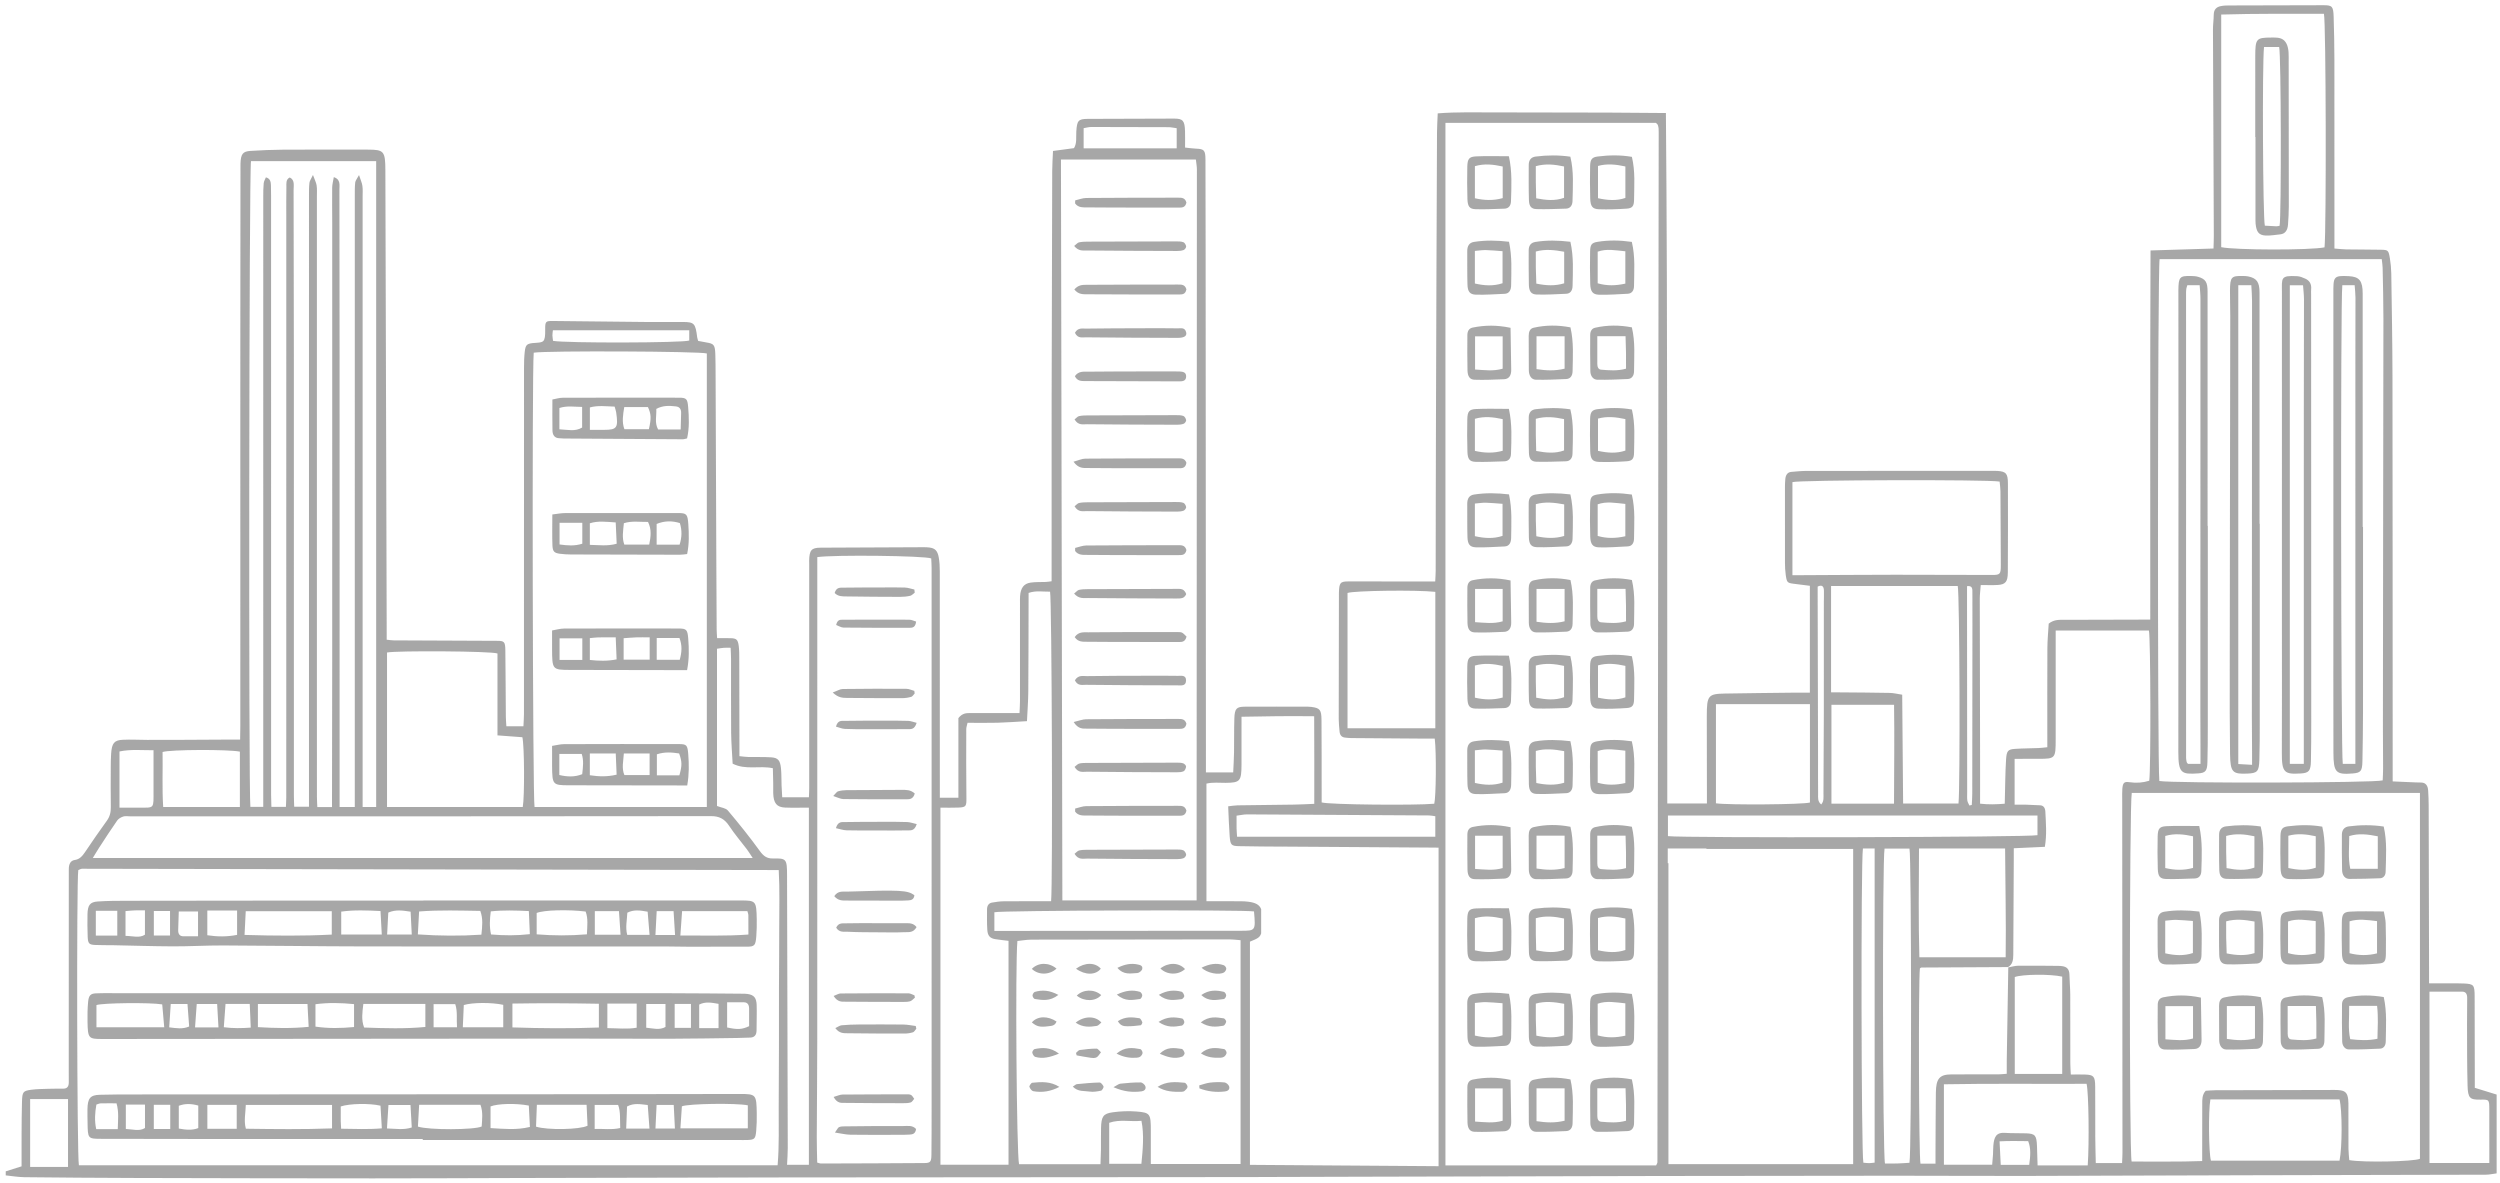 <svg 
 xmlns="http://www.w3.org/2000/svg"
 xmlns:xlink="http://www.w3.org/1999/xlink"
 width="410px" height="194px">
<path fill-rule="evenodd"  opacity="0.702" fill="rgb(130, 130, 130)"
 d="M409.449,192.432 C408.852,192.508 408.255,192.651 407.658,192.652 C394.729,192.690 381.800,192.707 368.870,192.740 C356.545,192.772 344.219,192.831 331.894,192.854 C324.918,192.867 317.941,192.818 310.965,192.820 C298.174,192.825 285.383,192.834 272.592,192.863 C244.299,192.926 198.516,193.044 207.368,193.037 C182.019,193.058 153.934,193.067 128.585,193.097 C114.166,193.113 99.748,193.158 85.330,193.192 C77.283,193.211 69.237,193.257 61.191,193.253 C48.121,193.249 35.051,193.223 21.982,193.187 C15.982,193.171 9.982,193.124 3.983,193.058 C2.968,193.046 1.954,192.865 0.939,192.763 C0.939,192.542 0.939,192.321 0.939,192.100 C1.740,191.847 2.541,191.594 3.537,191.280 C3.537,189.650 3.528,187.894 3.539,186.137 C3.550,184.316 3.553,182.493 3.607,180.673 C3.655,179.064 3.775,178.902 5.136,178.718 C6.056,178.594 6.990,178.594 7.918,178.564 C8.755,178.537 9.593,178.544 10.430,178.536 C10.999,178.530 11.285,178.194 11.281,177.512 C11.277,176.850 11.275,176.187 11.275,175.524 C11.277,164.812 11.280,154.098 11.282,143.386 C11.282,143.109 11.286,142.833 11.284,142.557 C11.280,141.739 11.544,141.132 12.277,141.034 C13.043,140.931 13.512,140.393 13.963,139.723 C15.125,137.999 16.297,136.282 17.514,134.612 C18.007,133.936 18.188,133.235 18.174,132.360 C18.138,130.152 18.157,127.942 18.165,125.734 C18.167,125.016 18.178,124.297 18.227,123.582 C18.341,121.907 18.725,121.394 20.105,121.325 C21.451,121.259 22.801,121.341 24.150,121.344 C25.960,121.349 27.770,121.344 29.581,121.336 C32.232,121.325 34.883,121.307 37.534,121.293 C38.088,121.290 38.641,121.292 39.380,121.292 C39.392,120.478 39.412,119.784 39.412,119.090 C39.413,97.995 39.411,76.901 39.414,55.806 C39.416,46.474 39.429,37.141 39.437,27.809 C39.437,27.478 39.428,27.146 39.440,26.815 C39.498,25.265 39.811,24.827 41.088,24.748 C42.852,24.639 44.619,24.558 46.386,24.548 C51.037,24.521 55.689,24.536 60.341,24.540 C62.961,24.542 63.191,24.782 63.201,27.945 C63.280,52.847 63.347,77.750 63.416,102.653 C63.418,103.364 63.417,104.075 63.417,104.912 C63.847,104.955 64.198,105.020 64.548,105.021 C70.223,105.050 75.898,105.067 81.572,105.097 C82.700,105.103 82.858,105.262 82.876,106.628 C82.922,110.271 82.929,113.914 82.959,117.557 C82.963,118.040 83.011,118.522 83.044,119.105 C83.985,119.105 84.840,119.105 85.841,119.105 C85.874,118.390 85.929,117.751 85.929,117.111 C85.934,98.170 85.932,79.229 85.938,60.288 C85.938,59.407 85.962,58.518 86.063,57.646 C86.186,56.581 86.411,56.388 87.330,56.267 C87.422,56.255 87.516,56.254 87.609,56.247 C89.143,56.132 89.439,56.241 89.411,54.035 C89.395,52.722 89.506,52.632 90.625,52.641 C95.741,52.684 100.857,52.759 105.973,52.806 C107.973,52.825 109.974,52.794 111.974,52.804 C113.864,52.813 114.054,53.028 114.339,55.320 C114.359,55.479 114.422,55.631 114.498,55.911 C114.912,55.988 115.360,56.081 115.811,56.154 C117.101,56.362 117.261,56.556 117.315,58.159 C117.350,59.207 117.352,60.257 117.357,61.305 C117.398,71.465 117.436,81.624 117.476,91.784 C117.492,95.594 117.510,99.403 117.533,103.213 C117.536,103.642 117.574,104.072 117.605,104.659 C118.407,104.659 119.138,104.639 119.869,104.664 C120.790,104.695 121.024,104.908 121.157,105.971 C121.245,106.677 121.238,107.402 121.240,108.119 C121.254,112.757 121.259,117.396 121.266,122.034 C121.267,122.634 121.266,123.234 121.266,124.011 C121.809,124.064 122.253,124.135 122.697,124.145 C123.953,124.172 125.211,124.122 126.464,124.201 C127.590,124.272 127.950,124.688 128.082,126.013 C128.175,126.942 128.142,127.887 128.177,128.824 C128.199,129.420 128.241,130.014 128.282,130.751 C129.738,130.751 131.112,130.751 132.662,130.751 C132.677,130.284 132.710,129.755 132.710,129.226 C132.712,117.022 132.710,104.818 132.709,92.614 C132.709,92.394 132.696,92.173 132.701,91.952 C132.740,90.238 133.065,89.831 134.554,89.820 C140.182,89.781 145.810,89.764 151.438,89.742 C151.763,89.741 152.091,89.748 152.414,89.791 C153.328,89.909 153.747,90.290 153.949,91.383 C154.088,92.129 154.125,92.913 154.126,93.680 C154.136,105.387 154.133,117.094 154.133,128.801 C154.133,129.451 154.133,130.101 154.133,130.826 C155.181,130.826 156.086,130.826 157.177,130.826 C157.177,126.335 157.177,121.949 157.177,117.766 C157.856,116.921 158.515,116.944 159.162,116.943 C161.348,116.938 163.535,116.941 165.721,116.940 C166.174,116.940 166.627,116.940 167.201,116.940 C167.232,116.175 167.275,115.584 167.276,114.993 C167.281,109.637 167.277,104.280 167.278,98.924 C167.278,98.537 167.264,98.149 167.291,97.765 C167.385,96.442 167.890,95.723 168.997,95.551 C169.822,95.423 170.667,95.479 171.502,95.441 C171.770,95.429 172.036,95.380 172.463,95.328 C172.463,94.605 172.463,93.959 172.463,93.312 C172.463,84.256 172.451,75.199 172.466,66.143 C172.486,53.443 172.523,40.743 172.563,28.043 C172.566,27.008 172.642,25.974 172.692,24.758 C173.909,24.594 175.000,24.447 176.137,24.295 C176.635,23.479 176.457,22.507 176.513,21.598 C176.624,19.785 176.827,19.507 178.364,19.497 C183.108,19.468 187.852,19.451 192.596,19.451 C194.002,19.451 194.290,19.809 194.344,21.502 C194.370,22.324 194.349,23.149 194.349,24.199 C195.006,24.267 195.577,24.357 196.150,24.379 C197.491,24.432 197.691,24.635 197.696,26.221 C197.713,31.135 197.720,36.049 197.723,40.964 C197.740,68.906 197.755,96.848 197.771,124.790 C197.771,125.386 197.771,125.982 197.771,126.671 C199.303,126.671 200.708,126.671 202.245,126.671 C202.296,125.516 202.365,124.482 202.381,123.446 C202.412,121.569 202.373,119.690 202.435,117.815 C202.489,116.214 202.783,115.905 204.145,115.898 C207.588,115.879 211.030,115.892 214.472,115.894 C214.658,115.894 214.845,115.906 215.030,115.930 C216.463,116.112 216.712,116.377 216.726,118.084 C216.757,122.005 216.746,125.925 216.751,129.846 C216.752,130.444 216.751,131.042 216.751,131.596 C217.927,131.968 232.135,132.105 235.221,131.812 C235.510,130.673 235.581,123.464 235.299,121.135 C234.832,121.135 234.336,121.138 233.840,121.135 C229.747,121.106 225.654,121.077 221.562,121.042 C221.238,121.040 220.914,121.001 220.591,120.967 C220.058,120.910 219.732,120.588 219.684,119.932 C219.635,119.274 219.550,118.615 219.551,117.957 C219.553,111.165 219.569,104.373 219.582,97.581 C219.582,97.470 219.580,97.360 219.583,97.250 C219.626,95.553 219.784,95.352 221.206,95.351 C225.392,95.347 229.579,95.356 233.765,95.360 C234.269,95.361 234.773,95.360 235.375,95.360 C235.405,94.707 235.450,94.174 235.451,93.642 C235.468,85.635 235.464,77.628 235.496,69.622 C235.538,58.800 235.604,32.562 235.669,21.740 C235.675,20.753 235.741,19.766 235.786,18.593 C238.903,18.346 241.953,18.441 244.999,18.432 C248.069,18.423 260.775,18.449 263.844,18.467 C266.899,18.485 269.954,18.512 273.208,18.537 C273.506,51.241 273.405,99.154 273.435,131.772 C275.607,131.772 277.672,131.772 279.934,131.772 C279.934,131.168 279.935,130.582 279.934,129.996 C279.927,125.799 279.909,121.603 279.915,117.406 C279.920,114.065 280.139,113.791 282.890,113.743 C286.657,113.677 290.424,113.641 294.191,113.597 C295.026,113.587 295.862,113.595 296.817,113.595 C296.817,107.731 296.817,101.975 296.817,96.070 C295.927,95.958 295.059,95.852 294.191,95.740 C293.121,95.602 293.035,95.535 292.860,94.279 C292.769,93.629 292.736,92.961 292.734,92.300 C292.724,88.159 292.727,84.017 292.732,79.875 C292.732,79.434 292.752,78.991 292.793,78.553 C292.856,77.860 293.180,77.438 293.780,77.389 C294.615,77.320 295.451,77.231 296.286,77.230 C306.474,77.219 316.661,77.223 326.849,77.223 C327.082,77.223 327.315,77.213 327.547,77.229 C328.987,77.328 329.292,77.632 329.299,79.296 C329.318,84.156 329.309,89.015 329.283,93.874 C329.275,95.407 328.897,95.858 327.630,95.935 C326.754,95.989 325.874,95.946 324.843,95.946 C324.780,96.794 324.684,97.480 324.684,98.167 C324.693,106.780 324.716,115.394 324.733,124.008 C324.739,126.545 324.734,129.081 324.734,131.802 C326.099,131.958 327.370,131.926 328.778,131.808 C328.808,130.449 328.830,129.143 328.867,127.836 C328.899,126.733 328.920,125.628 328.996,124.528 C329.092,123.152 329.295,122.896 330.436,122.818 C331.736,122.730 333.039,122.731 334.341,122.679 C334.750,122.663 335.159,122.604 335.760,122.546 C335.760,121.874 335.760,121.287 335.760,120.700 C335.760,115.896 335.743,111.091 335.771,106.287 C335.779,104.919 335.915,103.552 335.988,102.278 C336.910,101.542 337.813,101.657 338.682,101.652 C342.776,101.625 346.869,101.627 350.963,101.619 C351.463,101.618 351.963,101.619 352.642,101.619 C352.660,81.380 352.600,61.313 352.687,41.074 C356.204,40.966 359.533,40.864 363.015,40.758 C363.035,39.974 363.068,39.330 363.065,38.687 C363.019,27.423 362.966,16.160 362.926,4.896 C362.923,4.072 363.043,3.248 363.053,2.423 C363.064,1.514 363.537,1.149 364.177,1.010 C364.631,0.911 365.101,0.895 365.564,0.894 C370.728,0.874 375.891,0.863 381.055,0.855 C382.473,0.853 382.664,1.039 382.717,2.728 C382.788,5.044 382.838,7.363 382.841,9.681 C382.854,19.345 382.847,29.009 382.847,38.672 C382.847,39.325 382.847,39.978 382.847,40.758 C383.578,40.815 384.171,40.892 384.765,40.901 C386.672,40.932 388.579,40.921 390.486,40.958 C391.655,40.981 391.727,41.045 391.946,42.398 C392.076,43.206 392.158,44.037 392.170,44.859 C392.252,50.544 392.358,56.230 392.366,61.916 C392.396,82.292 392.390,102.669 392.398,123.046 C392.398,124.690 392.398,126.334 392.398,128.151 C393.705,128.208 394.898,128.261 396.090,128.311 C396.416,128.324 396.741,128.332 397.067,128.336 C397.809,128.345 398.172,128.834 398.219,129.668 C398.267,130.494 398.301,131.322 398.303,132.149 C398.329,141.205 398.347,150.261 398.367,159.317 C398.368,159.908 398.367,160.500 398.367,161.262 C399.639,161.262 400.744,161.258 401.849,161.263 C402.593,161.266 403.338,161.260 404.081,161.294 C405.698,161.367 405.835,161.530 405.841,163.411 C405.854,167.718 405.859,172.025 405.866,176.332 C405.867,177.040 405.866,177.748 405.866,178.401 C407.170,178.805 408.309,179.157 409.449,179.509 C409.449,183.816 409.449,188.124 409.449,192.432 ZM11.155,180.242 C9.044,180.242 7.026,180.242 4.942,180.242 C4.942,184.020 4.942,187.633 4.942,191.376 C7.092,191.376 9.108,191.376 11.155,191.376 C11.155,187.545 11.155,183.832 11.155,180.242 ZM13.455,142.476 C13.240,142.476 13.025,142.630 12.836,142.702 C12.544,144.568 12.628,189.957 12.939,191.103 C51.037,191.103 89.158,191.103 127.527,191.103 C127.808,187.859 127.684,184.677 127.708,181.505 C127.733,178.248 127.741,174.991 127.747,171.734 C127.754,168.532 127.742,165.329 127.750,162.127 C127.759,158.870 127.801,155.613 127.792,152.357 C127.784,149.177 127.896,145.993 127.711,142.689 C89.522,142.614 51.488,142.540 13.455,142.476 ZM25.178,123.037 C23.273,123.051 21.505,122.849 19.597,123.239 C19.597,126.346 19.597,129.336 19.597,132.459 C20.663,132.459 21.717,132.463 22.771,132.458 C25.376,132.445 25.176,132.710 25.177,129.624 C25.179,127.495 25.178,125.365 25.178,123.037 ZM39.339,123.266 C37.379,122.884 27.901,122.915 26.662,123.329 C26.715,126.283 26.564,129.283 26.763,132.347 C31.051,132.347 35.158,132.347 39.339,132.347 C39.339,129.285 39.339,126.331 39.339,123.266 ZM61.692,26.422 C54.789,26.422 47.967,26.422 41.163,26.422 C40.848,27.703 40.756,130.174 41.063,132.328 C41.716,132.328 42.380,132.328 43.173,132.328 C43.173,131.518 43.173,130.809 43.173,130.101 C43.173,97.464 43.172,64.827 43.175,32.190 C43.175,31.473 43.177,30.751 43.249,30.042 C43.283,29.707 43.485,29.395 43.606,29.087 C44.286,29.263 44.415,29.771 44.434,30.351 C44.454,30.958 44.458,31.565 44.458,32.173 C44.459,50.894 44.459,69.615 44.459,88.335 C44.459,102.362 44.459,116.389 44.461,130.416 C44.462,131.057 44.493,131.697 44.509,132.321 C45.391,132.321 46.110,132.321 46.889,132.321 C46.912,131.726 46.947,131.239 46.947,130.752 C46.950,98.999 46.949,67.246 46.950,35.492 C46.950,33.891 46.936,32.289 46.968,30.688 C46.980,30.124 46.841,29.436 47.522,29.104 C48.385,29.514 48.147,30.445 48.149,31.209 C48.175,40.486 48.189,49.763 48.194,59.041 C48.200,71.135 48.195,83.229 48.195,95.323 C48.195,107.030 48.194,118.738 48.198,130.445 C48.198,131.081 48.231,131.716 48.248,132.307 C49.156,132.307 49.874,132.307 50.672,132.307 C50.672,131.468 50.672,130.755 50.672,130.041 C50.672,97.404 50.671,64.767 50.674,32.130 C50.674,31.413 50.669,30.690 50.747,29.982 C50.782,29.658 51.015,29.364 51.326,28.696 C51.615,29.493 51.857,29.936 51.928,30.416 C52.017,31.006 51.971,31.626 51.971,32.233 C51.973,60.839 51.972,89.445 51.972,118.051 C51.972,122.248 51.970,126.445 51.976,130.642 C51.976,131.223 52.019,131.803 52.041,132.357 C52.904,132.357 53.589,132.357 54.449,132.357 C54.449,131.690 54.448,131.099 54.449,130.507 C54.461,122.832 54.483,115.156 54.484,107.480 C54.489,83.844 54.486,60.209 54.485,36.573 C54.485,34.640 54.451,32.708 54.477,30.776 C54.484,30.216 54.646,29.658 54.746,29.044 C55.892,29.415 55.662,30.361 55.663,31.124 C55.683,40.457 55.692,49.790 55.693,59.122 C55.697,82.813 55.695,106.504 55.695,130.195 C55.695,130.895 55.695,131.596 55.695,132.343 C56.597,132.343 57.316,132.343 58.185,132.343 C58.185,131.555 58.185,130.850 58.185,130.145 C58.185,97.453 58.185,64.760 58.187,32.068 C58.187,31.351 58.175,30.627 58.256,29.920 C58.292,29.608 58.547,29.332 58.879,28.710 C59.143,29.525 59.367,29.988 59.434,30.480 C59.516,31.073 59.470,31.691 59.470,32.299 C59.471,64.936 59.471,97.573 59.471,130.210 C59.471,130.909 59.471,131.608 59.471,132.344 C60.295,132.344 60.922,132.344 61.692,132.344 C61.692,97.009 61.692,61.764 61.692,26.422 ZM85.669,120.905 C84.372,120.808 83.048,120.709 81.584,120.600 C81.584,116.000 81.584,111.552 81.584,107.170 C80.614,106.782 65.197,106.682 63.472,107.010 C63.472,115.406 63.472,123.820 63.472,132.347 C71.003,132.347 78.377,132.347 85.734,132.347 C86.045,130.639 86.000,122.221 85.669,120.905 ZM113.038,54.164 C105.541,54.164 98.141,54.164 90.676,54.164 C90.643,54.479 90.589,54.742 90.596,55.003 C90.605,55.314 90.666,55.623 90.700,55.902 C92.715,56.285 112.051,56.243 113.038,55.846 C113.038,55.387 113.038,54.902 113.038,54.164 ZM115.920,57.969 C114.863,57.607 89.580,57.495 87.530,57.840 C87.230,60.954 87.364,131.201 87.664,132.349 C97.034,132.349 106.405,132.349 115.920,132.349 C115.920,107.477 115.920,82.714 115.920,57.969 ZM116.618,133.845 C84.856,133.890 53.095,133.880 21.333,133.880 C20.961,133.880 20.569,133.795 20.223,133.907 C19.859,134.025 19.447,134.243 19.214,134.574 C18.204,136.013 17.247,137.507 16.279,138.988 C15.951,139.490 15.646,140.015 15.222,140.707 C51.338,140.707 87.209,140.707 123.439,140.707 C122.979,140.015 122.745,139.623 122.476,139.267 C121.512,137.994 120.472,136.795 119.586,135.451 C118.798,134.256 117.910,133.843 116.618,133.845 ZM132.657,132.453 C131.261,132.453 130.010,132.493 128.763,132.442 C127.379,132.385 126.858,131.723 126.808,130.080 C126.791,129.529 126.815,128.977 126.806,128.425 C126.794,127.620 126.769,126.815 126.749,125.988 C124.525,125.507 122.337,126.338 120.153,125.241 C120.068,123.550 119.923,121.854 119.907,120.156 C119.871,116.127 119.898,112.098 119.892,108.068 C119.892,107.484 119.851,106.900 119.826,106.235 C119.349,106.235 119.026,106.215 118.707,106.240 C118.348,106.268 117.992,106.336 117.587,106.394 C117.587,115.073 117.587,123.664 117.587,132.182 C118.314,132.470 119.018,132.502 119.383,132.936 C121.188,135.081 122.959,137.276 124.621,139.577 C125.229,140.418 125.792,140.801 126.710,140.786 C128.986,140.750 129.067,140.849 129.077,143.572 C129.127,158.475 129.162,173.377 129.193,188.279 C129.195,189.190 129.118,190.100 129.077,191.027 C130.387,191.027 131.574,191.027 132.657,191.027 C132.657,171.471 132.657,152.017 132.657,132.453 ZM152.783,93.152 C152.783,92.613 152.742,92.074 152.721,91.578 C151.573,91.137 136.844,90.965 134.036,91.365 C134.036,92.420 134.036,93.402 134.036,94.384 C134.036,119.666 134.041,144.947 134.032,170.229 C134.030,175.637 133.969,181.046 133.950,186.454 C133.945,187.868 133.996,189.282 134.021,190.662 C134.336,190.748 134.467,190.815 134.598,190.814 C140.271,190.797 145.944,190.783 151.616,190.740 C152.589,190.733 152.742,190.526 152.755,189.365 C152.783,186.937 152.784,184.508 152.784,182.079 C152.786,152.437 152.786,122.794 152.783,93.152 ZM235.395,97.064 C232.289,96.720 221.969,96.869 220.993,97.246 C220.993,104.661 220.993,112.068 220.993,119.439 C225.889,119.439 230.644,119.439 235.395,119.439 C235.395,111.912 235.395,104.538 235.395,97.064 ZM181.910,190.859 C183.711,190.859 185.404,190.859 187.189,190.859 C187.410,188.661 187.665,186.072 187.196,183.811 C185.403,184.002 183.658,183.526 181.910,184.138 C181.910,186.367 181.910,188.872 181.910,190.859 ZM167.122,190.928 C171.533,190.928 175.958,190.928 180.481,190.928 C180.512,190.215 180.550,189.176 180.555,188.636 C180.567,187.422 180.543,186.208 180.571,184.995 C180.615,183.121 180.913,182.635 182.482,182.417 C183.767,182.238 185.083,182.182 186.373,182.286 C188.643,182.468 188.732,182.661 188.735,185.406 C188.736,186.289 188.735,187.171 188.735,188.054 C188.735,188.807 188.735,190.059 188.735,190.893 C193.736,190.893 198.543,190.893 203.453,190.893 C203.453,178.723 203.453,166.279 203.453,154.192 C202.772,154.140 202.182,154.055 201.592,154.056 C194.342,154.061 184.357,154.080 177.107,154.091 C173.528,154.097 172.684,154.080 169.106,154.104 C168.341,154.109 167.577,154.251 166.852,154.326 C166.488,158.280 166.723,189.329 167.122,190.928 ZM172.210,97.034 C171.092,97.062 169.949,96.808 168.688,97.239 C168.688,97.764 168.689,98.249 168.687,98.734 C168.674,103.647 168.677,108.561 168.639,113.474 C168.627,115.003 168.504,116.530 168.422,118.269 C166.702,118.365 165.137,118.488 163.570,118.530 C161.949,118.574 160.326,118.540 158.677,118.540 C158.591,118.947 158.467,119.260 158.467,119.573 C158.459,123.271 158.442,126.970 158.490,130.667 C158.511,132.234 158.487,132.383 157.163,132.444 C156.201,132.489 155.236,132.453 154.232,132.453 C154.232,152.112 154.232,171.558 154.232,191.020 C157.105,191.020 162.613,191.020 165.397,191.020 C165.397,178.761 165.397,166.590 165.397,154.298 C164.634,154.203 163.945,154.137 163.261,154.027 C162.362,153.883 161.980,153.490 161.916,152.476 C161.845,151.378 161.874,150.270 161.872,149.167 C161.870,148.523 162.156,148.113 162.687,148.024 C163.329,147.916 163.979,147.815 164.626,147.810 C167.603,147.788 170.580,147.800 173.557,147.800 C174.061,147.800 171.829,147.800 172.381,147.800 C172.666,144.944 172.497,98.219 172.210,97.034 ZM192.977,21.024 C192.441,20.955 192.033,20.858 191.625,20.856 C187.406,20.834 183.188,20.821 178.969,20.826 C178.533,20.826 178.097,20.959 177.718,21.021 C177.718,22.228 177.718,23.237 177.718,24.331 C182.841,24.331 187.826,24.331 192.977,24.331 C192.977,23.120 192.977,22.113 192.977,21.024 ZM196.125,26.168 C188.718,26.168 181.474,26.168 173.997,26.168 C174.074,66.760 174.150,107.199 174.227,147.669 C181.540,147.669 188.811,147.669 196.246,147.669 C196.246,145.007 196.245,142.473 196.246,139.940 C196.263,102.558 196.281,65.177 196.291,27.795 C196.291,27.276 196.187,26.758 196.125,26.168 ZM163.077,149.610 C163.077,150.560 163.077,151.530 163.077,152.670 C163.686,152.670 164.233,152.670 164.780,152.670 C177.662,152.662 190.543,152.653 203.425,152.648 C205.930,152.647 205.930,152.656 205.657,149.475 C204.382,149.179 163.927,149.306 163.077,149.610 ZM235.391,133.863 C235.060,133.820 234.710,133.735 234.359,133.732 C224.421,133.666 214.482,133.605 204.543,133.559 C204.001,133.556 203.457,133.686 202.795,133.769 C202.795,134.537 202.786,135.190 202.799,135.842 C202.807,136.270 202.848,136.696 202.880,137.223 C213.741,137.223 224.534,137.223 235.391,137.223 C235.391,136.081 235.391,135.045 235.391,133.863 ZM235.926,139.019 L235.341,139.008 C235.341,139.008 202.345,138.785 210.534,138.849 C208.070,138.830 205.605,138.825 203.141,138.768 C201.937,138.740 201.776,138.564 201.667,137.148 C201.545,135.574 201.506,133.992 201.422,132.237 C201.980,132.177 202.474,132.083 202.969,132.075 C206.037,132.027 209.106,132.005 212.174,131.958 C213.267,131.941 214.359,131.875 215.540,131.829 C215.537,126.938 215.560,122.272 215.524,117.463 C211.447,117.419 207.575,117.458 203.609,117.548 C203.609,120.324 203.616,122.856 203.607,125.388 C203.597,128.125 203.373,128.361 201.020,128.387 C199.972,128.399 198.911,128.257 197.856,128.515 C197.856,134.975 197.856,141.297 197.856,147.800 C198.440,147.800 201.675,147.793 202.175,147.802 C203.011,147.817 203.854,147.770 204.682,147.876 C205.893,148.031 206.534,148.352 206.830,149.097 L206.830,153.061 C206.636,153.757 206.198,153.938 204.990,154.431 C204.990,166.414 204.990,191.036 204.990,191.036 L235.926,191.255 L235.926,139.019 ZM272.010,21.055 C271.995,20.893 271.947,20.735 271.909,20.576 C271.897,20.524 271.875,20.471 271.848,20.428 C271.821,20.386 271.781,20.355 271.589,20.155 C263.403,20.155 245.423,20.155 237.052,20.155 C237.052,71.795 237.052,139.433 237.052,191.128 C245.567,191.128 263.451,191.128 271.606,191.128 C271.740,190.823 271.817,190.729 271.817,190.635 C271.890,139.676 271.958,72.675 272.026,21.716 C272.026,21.495 272.029,21.273 272.010,21.055 ZM362.595,190.345 C369.632,190.345 376.670,190.345 383.682,190.345 C384.138,188.167 384.139,181.985 383.674,180.296 C376.635,180.296 369.561,180.296 362.505,180.296 C362.157,182.163 362.231,189.164 362.595,190.345 ZM328.121,191.041 C329.752,191.041 331.214,191.041 332.789,191.041 C332.983,189.600 333.108,188.380 332.623,187.147 C331.056,187.136 329.553,187.088 327.928,187.180 C327.998,188.577 328.057,189.755 328.121,191.041 ZM318.801,191.018 C321.493,191.018 324.068,191.018 326.715,191.018 C326.771,190.361 326.821,189.881 326.849,189.400 C326.878,188.905 326.866,188.407 326.906,187.913 C327.021,186.505 327.342,185.685 328.833,185.792 C329.990,185.876 331.154,185.819 332.314,185.866 C333.759,185.924 333.995,186.214 334.064,187.917 C334.106,188.944 334.129,189.971 334.165,191.130 C336.972,191.130 339.639,191.130 342.386,191.130 C342.649,187.533 342.543,179.087 342.200,177.746 C334.424,177.787 326.607,177.676 318.801,177.822 C318.801,182.375 318.801,186.696 318.801,191.018 ZM338.204,176.127 C338.204,170.787 338.204,165.521 338.204,160.166 C336.240,159.722 331.617,159.779 330.423,160.233 C330.423,165.503 330.423,170.769 330.423,176.127 C333.056,176.127 335.585,176.127 338.204,176.127 ZM309.139,190.815 C309.777,190.815 310.467,190.831 311.156,190.811 C311.837,190.791 312.518,190.735 313.153,190.698 C313.513,188.868 313.486,140.399 313.154,139.166 C311.781,139.166 310.406,139.166 309.066,139.166 C308.694,140.904 308.748,189.406 309.139,190.815 ZM305.593,190.682 C305.897,190.708 306.217,190.753 306.538,190.755 C306.810,190.756 307.083,190.706 307.442,190.670 C307.442,173.615 307.442,156.115 307.442,139.148 C306.742,139.148 306.121,139.148 305.520,139.148 C305.170,141.225 305.243,189.280 305.593,190.682 ZM273.511,141.562 C273.548,141.562 273.585,141.562 273.622,141.562 L273.622,190.922 L303.918,190.922 L303.918,139.225 L279.855,139.225 C279.855,139.197 279.855,139.173 279.855,139.146 C277.691,139.146 275.630,139.146 273.511,139.146 C273.511,139.970 273.511,140.707 273.511,141.562 ZM281.414,115.477 C281.414,120.869 281.414,126.248 281.414,131.740 C283.300,132.043 295.752,131.951 296.829,131.613 C296.829,126.316 296.829,120.992 296.829,115.477 C291.682,115.477 286.603,115.477 281.414,115.477 ZM326.678,94.292 C328.040,94.293 328.137,94.179 328.135,92.624 C328.129,88.596 328.106,84.567 328.075,80.539 C328.071,80.005 327.982,79.473 327.936,78.976 C325.831,78.623 294.994,78.703 293.959,79.069 C293.959,84.049 293.959,89.055 293.959,94.329 C294.573,94.329 295.074,94.331 295.575,94.329 C300.642,94.305 305.710,94.264 310.778,94.259 C316.078,94.254 321.378,94.290 326.678,94.292 ZM298.675,131.928 C299.157,131.410 299.045,130.727 299.049,130.112 C299.076,125.755 299.101,121.399 299.108,117.042 C299.117,110.975 299.109,104.909 299.111,98.842 C299.111,98.180 299.146,97.518 299.125,96.858 C299.103,96.160 298.821,95.849 298.096,96.199 C298.096,96.633 298.095,97.120 298.096,97.607 C298.117,106.541 298.140,115.475 298.160,124.409 C298.164,126.340 298.147,128.270 298.170,130.200 C298.176,130.771 298.053,131.425 298.675,131.928 ZM301.849,113.548 C304.544,113.573 307.239,113.583 309.933,113.638 C310.566,113.651 311.196,113.816 311.961,113.931 C312.011,119.956 312.061,125.832 312.111,131.777 C315.232,131.777 318.219,131.777 321.192,131.777 C321.482,129.274 321.381,97.360 321.070,96.100 C314.198,96.100 307.303,96.100 300.296,96.100 C300.296,101.918 300.296,107.622 300.296,113.547 C300.934,113.547 301.392,113.544 301.849,113.548 ZM300.357,115.592 C300.357,121.056 300.357,126.386 300.357,131.805 C303.777,131.805 307.103,131.805 310.617,131.805 C310.623,126.289 310.713,120.970 310.625,115.592 C307.079,115.592 303.716,115.592 300.357,115.592 ZM322.644,131.292 C322.684,131.576 322.864,131.833 322.981,132.102 C323.112,132.072 323.243,132.042 323.374,132.012 C323.401,131.383 323.451,130.753 323.451,130.124 C323.464,120.909 323.471,111.694 323.478,102.480 C323.479,100.714 323.484,98.948 323.472,97.182 C323.469,96.647 323.541,96.000 322.593,96.128 C322.593,96.689 322.593,97.273 322.593,97.857 C322.601,108.562 322.608,119.266 322.617,129.971 C322.617,130.412 322.584,130.862 322.644,131.292 ZM273.543,133.751 C273.543,135.017 273.543,136.081 273.543,137.126 C275.866,137.445 332.963,137.317 334.146,136.968 C334.146,135.985 334.146,134.962 334.146,133.751 C313.866,133.751 293.714,133.751 273.543,133.751 ZM314.777,156.993 C319.555,156.993 324.142,156.993 328.929,156.993 C329.016,150.997 328.864,145.089 328.836,139.152 C324.074,139.152 319.491,139.152 314.717,139.152 C314.687,145.152 314.612,151.059 314.777,156.993 ZM352.425,103.412 C347.381,103.412 342.336,103.412 337.131,103.412 C337.131,104.115 337.131,104.706 337.131,105.297 C337.131,110.595 337.131,115.893 337.131,121.191 C337.131,124.396 337.096,124.438 334.319,124.448 C333.027,124.452 331.736,124.449 330.397,124.449 C330.397,127.008 330.397,129.395 330.397,131.962 C331.106,131.962 331.655,131.949 332.202,131.965 C332.991,131.988 333.780,132.031 334.569,132.068 C335.134,132.094 335.408,132.480 335.438,133.119 C335.523,134.981 335.702,136.847 335.356,138.879 C333.696,138.955 332.049,139.031 330.260,139.113 C330.260,139.821 330.263,140.417 330.259,141.012 C330.230,146.199 330.191,151.386 330.179,156.573 C330.176,157.451 330.056,158.193 329.317,158.599 C324.577,158.622 319.837,158.644 315.098,158.674 C315.019,158.675 314.940,158.773 314.863,158.824 C314.607,161.023 314.689,189.703 314.957,190.838 C315.726,190.838 316.497,190.838 317.422,190.838 C317.422,190.147 317.419,189.555 317.422,188.963 C317.440,185.708 317.444,182.452 317.482,179.196 C317.509,176.904 318.086,176.218 319.983,176.202 C322.587,176.181 325.191,176.200 327.794,176.192 C328.198,176.191 328.602,176.136 329.107,176.099 C329.107,175.286 329.098,174.579 329.109,173.872 C329.190,168.799 329.275,163.727 329.358,158.655 C329.909,158.557 330.459,158.382 331.010,158.376 C333.194,158.356 335.379,158.387 337.564,158.404 C337.796,158.406 338.029,158.422 338.258,158.458 C338.932,158.563 339.367,158.926 339.385,159.827 C339.407,160.929 339.516,162.030 339.521,163.132 C339.539,166.885 339.525,170.637 339.532,174.390 C339.533,174.971 339.582,175.551 339.613,176.222 C340.505,176.222 341.244,176.200 341.981,176.227 C343.365,176.277 343.595,176.529 343.610,178.188 C343.636,180.947 343.610,183.707 343.624,186.466 C343.632,187.886 343.678,189.305 343.708,190.748 C345.213,190.748 346.578,190.748 348.021,190.748 C348.047,190.086 348.086,189.544 348.085,189.003 C348.073,169.687 348.057,150.372 348.042,131.057 C348.041,130.505 348.019,129.950 348.061,129.402 C348.139,128.379 348.349,128.148 349.214,128.279 C350.333,128.448 351.419,128.373 352.476,128.040 C352.756,126.181 352.701,104.669 352.425,103.412 ZM381.125,2.260 C375.585,2.273 369.995,2.213 364.280,2.386 C364.280,15.244 364.280,27.896 364.280,40.535 C366.490,41.026 378.890,41.051 381.225,40.565 C381.524,37.640 381.471,3.785 381.125,2.260 ZM390.752,43.944 C390.743,43.470 390.659,42.999 390.607,42.501 C378.367,42.501 366.259,42.501 354.177,42.501 C353.845,43.969 353.813,125.456 354.130,128.083 C356.317,128.475 389.561,128.401 390.761,127.983 C390.784,127.371 390.829,126.720 390.828,126.070 C390.826,123.807 390.795,121.544 390.797,119.281 C390.805,108.407 390.818,97.532 390.833,86.658 C390.849,75.177 390.877,63.696 390.880,52.215 C390.881,49.458 390.806,46.700 390.752,43.944 ZM396.870,130.037 C381.069,130.037 365.339,130.037 349.609,130.037 C349.230,131.940 349.175,188.850 349.587,190.495 C353.374,190.473 357.199,190.560 361.160,190.412 C361.160,189.520 361.160,188.867 361.160,188.213 C361.161,185.840 361.153,183.466 361.168,181.093 C361.172,180.334 361.127,179.536 361.738,178.885 C362.241,178.857 362.795,178.800 363.350,178.798 C369.859,178.777 376.369,178.764 382.878,178.753 C383.203,178.752 383.531,178.760 383.852,178.814 C384.665,178.949 384.986,179.319 385.102,180.288 C385.155,180.722 385.139,181.169 385.139,181.610 C385.142,183.873 385.131,186.136 385.148,188.399 C385.152,189.037 385.237,189.673 385.281,190.264 C387.589,190.664 395.814,190.514 396.870,190.041 C396.870,170.128 396.870,150.171 396.870,130.037 ZM408.246,181.942 C408.241,180.332 408.219,180.320 406.811,180.341 C405.060,180.367 404.737,180.113 404.680,178.040 C404.587,174.684 404.609,171.324 404.594,167.966 C404.587,166.533 404.606,165.101 404.617,163.668 C404.622,163.004 404.382,162.630 403.792,162.631 C402.040,162.634 400.288,162.632 398.434,162.632 C398.434,172.084 398.434,181.363 398.434,190.737 C401.711,190.737 404.936,190.737 408.249,190.737 C408.249,187.665 408.255,184.803 408.246,181.942 ZM384.120,170.806 C384.067,168.774 384.067,166.738 384.090,164.705 C384.097,164.005 384.503,163.659 385.078,163.542 C387.012,163.148 388.940,163.186 390.935,163.517 C391.493,166.066 391.282,168.435 391.264,170.789 C391.259,171.480 390.919,171.955 390.321,171.981 C388.613,172.056 386.904,172.130 385.196,172.106 C384.591,172.097 384.139,171.539 384.120,170.806 ZM385.438,170.425 C386.966,170.603 388.377,170.677 389.900,170.360 C389.940,168.517 390.055,166.798 389.842,164.962 C388.270,164.962 386.852,164.962 385.259,164.962 C385.312,166.918 385.036,168.655 385.438,170.425 ZM390.333,144.034 C388.668,144.096 387.002,144.146 385.337,144.144 C384.567,144.143 384.122,143.558 384.101,142.677 C384.054,140.753 384.064,138.827 384.069,136.902 C384.071,136.022 384.554,135.610 385.214,135.524 C387.102,135.278 388.990,135.258 390.930,135.553 C391.505,138.059 391.301,140.532 391.243,142.988 C391.229,143.596 390.866,144.015 390.333,144.034 ZM389.957,137.153 C388.308,136.829 386.853,136.631 385.273,137.114 C385.291,138.894 385.053,140.619 385.443,142.478 C386.911,142.478 388.328,142.478 389.957,142.478 C389.957,141.389 389.957,140.572 389.957,139.754 C389.957,138.889 389.957,138.024 389.957,137.153 ZM385.350,149.512 C387.143,149.397 388.946,149.480 390.947,149.480 C391.064,150.191 391.228,150.773 391.245,151.361 C391.293,153.065 391.316,154.772 391.284,156.476 C391.262,157.613 391.078,157.927 390.189,158.009 C388.623,158.154 387.045,158.227 385.476,158.169 C384.464,158.131 384.117,157.603 384.079,156.338 C384.028,154.635 384.032,152.927 384.061,151.223 C384.082,149.991 384.310,149.579 385.350,149.512 ZM385.326,156.327 C386.881,156.726 388.325,156.727 389.833,156.352 C389.833,154.461 389.833,152.792 389.833,151.065 C388.259,150.884 386.810,150.640 385.326,151.096 C385.326,152.886 385.326,154.560 385.326,156.327 ZM380.013,144.060 C378.488,144.164 376.957,144.218 375.431,144.164 C374.379,144.128 374.051,143.678 374.013,142.391 C373.961,140.633 373.962,138.870 373.996,137.110 C374.019,135.997 374.291,135.631 375.240,135.513 C377.081,135.283 378.927,135.236 380.850,135.571 C381.422,137.995 381.223,140.315 381.203,142.615 C381.194,143.658 380.903,144.000 380.013,144.060 ZM379.782,137.145 C378.218,136.803 376.758,136.654 375.289,137.063 C375.289,138.890 375.289,140.612 375.289,142.355 C376.870,142.695 378.319,142.811 379.782,142.306 C379.782,140.521 379.782,138.842 379.782,137.145 ZM375.220,149.505 C377.059,149.208 378.905,149.238 380.840,149.518 C381.428,152.016 381.214,154.389 381.197,156.743 C381.192,157.494 380.842,157.992 380.165,158.022 C378.593,158.093 377.019,158.227 375.449,158.180 C374.410,158.148 374.053,157.643 374.015,156.399 C373.962,154.640 373.962,152.877 373.995,151.118 C374.017,149.972 374.233,149.664 375.220,149.505 ZM375.237,156.308 C376.752,156.745 378.200,156.709 379.776,156.358 C379.776,154.512 379.776,152.838 379.776,151.057 C378.179,150.906 376.691,150.595 375.237,151.120 C375.237,152.929 375.237,154.568 375.237,156.308 ZM370.040,144.063 C368.421,144.104 366.800,144.190 365.182,144.135 C364.341,144.107 363.994,143.663 363.963,142.679 C363.902,140.756 363.933,138.830 363.931,136.904 C363.930,136.015 364.393,135.609 365.060,135.523 C366.947,135.278 368.835,135.264 370.755,135.543 C371.352,137.998 371.162,140.416 371.110,142.816 C371.094,143.557 370.713,144.046 370.040,144.063 ZM369.723,137.146 C368.173,136.821 366.711,136.645 365.090,137.097 C365.090,138.090 365.082,138.914 365.092,139.737 C365.103,140.601 365.132,141.464 365.155,142.370 C366.763,142.672 368.219,142.831 369.723,142.286 C369.723,140.553 369.723,138.869 369.723,137.146 ZM365.012,149.526 C366.901,149.211 368.786,149.265 370.764,149.497 C371.331,152.024 371.163,154.393 371.120,156.750 C371.106,157.491 370.761,157.999 370.080,158.024 C368.462,158.084 366.842,158.208 365.227,158.148 C364.321,158.115 363.985,157.626 363.954,156.555 C363.899,154.686 363.933,152.814 363.924,150.944 C363.919,150.066 364.325,149.641 365.012,149.526 ZM365.093,153.737 C365.107,154.594 365.145,155.452 365.174,156.357 C366.782,156.689 368.232,156.766 369.743,156.312 C369.743,154.577 369.743,152.938 369.743,151.132 C368.121,150.835 366.634,150.665 365.090,151.099 C365.090,152.091 365.080,152.914 365.093,153.737 ZM364.727,163.595 C366.743,163.136 368.757,163.144 370.772,163.536 C371.339,165.993 371.154,168.361 371.123,170.714 C371.113,171.467 370.752,171.978 370.091,172.006 C368.429,172.077 366.764,172.163 365.102,172.121 C364.368,172.103 363.953,171.455 363.945,170.554 C363.928,168.684 363.923,166.814 363.924,164.944 C363.925,164.284 364.116,163.734 364.727,163.595 ZM365.205,170.381 C366.774,170.620 368.225,170.702 369.814,170.306 C369.814,169.379 369.814,168.560 369.814,167.741 C369.814,166.877 369.814,166.014 369.814,164.996 C368.152,164.996 366.697,164.996 365.205,164.996 C365.205,166.917 365.205,168.600 365.205,170.381 ZM374.799,163.599 C376.813,163.134 378.826,163.148 380.844,163.533 C381.428,165.987 381.208,168.356 381.201,170.706 C381.199,171.470 380.828,171.974 380.177,172.004 C378.514,172.081 376.850,172.155 375.187,172.124 C374.530,172.112 374.052,171.555 374.036,170.727 C373.995,168.749 374.000,166.769 374.010,164.790 C374.013,164.185 374.267,163.721 374.799,163.599 ZM375.179,169.545 C375.181,170.034 375.341,170.435 375.798,170.473 C377.126,170.584 378.458,170.707 379.885,170.310 C379.885,169.359 379.895,168.538 379.883,167.717 C379.870,166.855 379.837,165.994 379.809,164.988 C378.211,164.988 376.757,164.988 375.176,164.988 C375.176,166.595 375.171,168.070 375.179,169.545 ZM359.929,144.069 C358.356,144.110 356.781,144.209 355.210,144.153 C354.214,144.118 353.914,143.697 353.877,142.478 C353.823,140.720 353.816,138.958 353.856,137.200 C353.885,135.902 354.144,135.549 355.291,135.493 C357.043,135.406 358.800,135.470 360.679,135.470 C361.234,138.038 361.095,140.452 361.019,142.856 C360.995,143.623 360.591,144.052 359.929,144.069 ZM359.661,137.151 C358.153,136.829 356.702,136.631 355.102,137.096 C355.102,138.905 355.102,140.596 355.102,142.360 C356.643,142.708 358.101,142.773 359.661,142.337 C359.661,140.613 359.661,138.930 359.661,137.151 ZM354.962,149.518 C356.849,149.221 358.730,149.263 360.695,149.494 C361.228,152.000 361.070,154.313 361.045,156.614 C361.037,157.404 360.742,158.002 359.974,158.031 C358.403,158.090 356.830,158.223 355.262,158.172 C354.270,158.140 353.918,157.661 353.882,156.521 C353.825,154.709 353.866,152.893 353.846,151.080 C353.835,150.152 354.190,149.639 354.962,149.518 ZM355.098,156.343 C356.666,156.700 358.149,156.793 359.636,156.296 C359.636,154.479 359.636,152.805 359.636,151.040 C358.640,150.970 357.766,150.878 356.891,150.858 C356.342,150.845 355.791,150.938 355.098,150.995 C355.098,152.885 355.098,154.568 355.098,156.343 ZM354.760,163.562 C356.736,163.166 358.706,163.133 360.948,163.608 C360.988,166.037 361.036,168.280 361.057,170.523 C361.065,171.422 360.683,172.006 359.897,172.037 C358.280,172.101 356.660,172.183 355.044,172.124 C354.262,172.096 353.913,171.578 353.887,170.580 C353.836,168.658 353.861,166.733 353.868,164.809 C353.870,164.113 354.160,163.682 354.760,163.562 ZM355.129,170.447 C356.691,170.541 358.142,170.755 359.655,170.310 C359.655,168.524 359.655,166.848 359.655,165.003 C358.095,165.003 356.642,165.003 355.129,165.003 C355.129,166.832 355.129,168.556 355.129,170.447 ZM387.437,124.825 C387.405,126.478 387.169,126.742 385.810,126.852 C383.093,127.071 382.692,126.686 382.682,123.465 C382.657,115.021 382.676,106.576 382.677,98.132 C382.677,81.464 382.681,64.796 382.673,48.128 C382.671,45.413 382.635,45.151 385.213,45.291 C386.969,45.386 387.479,46.083 387.480,48.167 C387.483,55.176 387.481,62.186 387.481,69.195 C387.481,74.935 387.481,80.674 387.481,86.414 C387.500,86.414 387.519,86.414 387.538,86.414 C387.538,96.569 387.544,106.725 387.534,116.880 C387.531,119.529 387.488,122.177 387.437,124.825 ZM386.163,46.778 C385.371,46.778 384.745,46.778 384.140,46.778 C383.830,48.781 383.908,124.034 384.216,125.276 C384.867,125.276 385.529,125.276 386.282,125.276 C386.282,123.742 386.282,122.370 386.282,120.999 C386.282,100.419 386.281,79.840 386.283,59.260 C386.283,55.785 386.305,52.309 386.298,48.833 C386.296,48.141 386.209,47.449 386.163,46.778 ZM378.993,124.816 C378.958,126.414 378.660,126.767 377.351,126.847 C374.644,127.013 374.207,126.732 374.222,123.480 C374.254,116.857 374.232,110.233 374.233,103.610 C374.233,97.648 374.233,91.687 374.233,85.725 C374.233,73.140 374.231,60.554 374.235,47.969 C374.235,45.578 373.943,45.146 376.737,45.294 C377.187,45.318 377.644,45.508 378.072,45.700 C378.745,46.002 379.125,46.567 379.027,47.483 C378.998,47.754 379.023,48.034 379.023,48.310 C379.031,71.715 379.040,95.119 379.044,118.524 C379.045,120.622 379.038,122.720 378.993,124.816 ZM377.697,46.780 C376.866,46.780 376.241,46.780 375.531,46.780 C375.531,72.980 375.531,99.061 375.531,125.278 C376.322,125.278 377.024,125.278 377.824,125.278 C377.824,123.254 377.824,121.390 377.824,119.526 C377.824,102.189 377.821,84.853 377.826,67.516 C377.828,61.388 377.855,55.260 377.854,49.132 C377.853,48.336 377.750,47.539 377.697,46.780 ZM370.534,124.643 C370.472,126.536 370.204,126.793 368.601,126.868 C366.121,126.983 365.774,126.658 365.729,123.646 C365.664,119.232 365.674,114.815 365.676,110.399 C365.679,101.347 365.697,92.295 365.711,83.243 C365.728,72.756 365.749,62.269 365.762,51.781 C365.764,50.402 365.705,49.023 365.717,47.643 C365.736,45.427 365.934,45.219 367.839,45.262 C368.117,45.269 368.399,45.273 368.673,45.326 C370.096,45.606 370.563,46.253 370.563,47.975 C370.566,60.615 370.565,73.255 370.565,85.895 C370.578,85.895 370.590,85.895 370.603,85.895 C370.603,96.714 370.606,107.533 370.600,118.352 C370.599,120.449 370.602,122.548 370.534,124.643 ZM369.339,123.483 C369.328,121.497 369.303,119.511 369.304,117.525 C369.313,94.794 369.328,72.063 369.334,49.332 C369.335,48.473 369.258,47.615 369.218,46.776 C368.410,46.776 367.784,46.776 367.079,46.776 C367.079,72.964 367.079,99.037 367.079,125.300 C367.780,125.341 368.442,125.379 369.339,125.432 C369.339,124.571 369.342,124.027 369.339,123.483 ZM362.018,124.986 C361.980,126.422 361.708,126.755 360.536,126.835 C357.727,127.028 357.243,126.823 357.247,123.311 C357.267,107.194 357.270,91.078 357.272,74.961 C357.274,66.240 357.262,57.519 357.256,48.798 C357.255,48.412 357.250,48.026 357.254,47.639 C357.276,45.419 357.454,45.214 359.367,45.265 C359.737,45.275 360.117,45.291 360.474,45.394 C361.717,45.755 362.041,46.265 362.042,47.825 C362.044,60.630 362.043,73.435 362.043,86.240 C362.056,86.240 362.068,86.240 362.081,86.240 C362.081,97.224 362.083,108.208 362.078,119.192 C362.077,121.123 362.069,123.056 362.018,124.986 ZM360.881,123.488 C360.874,121.171 360.859,118.853 360.859,116.536 C360.865,94.024 360.875,71.512 360.875,49.001 C360.875,48.255 360.789,47.508 360.743,46.776 C359.953,46.776 359.327,46.776 358.723,46.776 C358.645,47.038 358.582,47.187 358.559,47.346 C358.527,47.561 358.513,47.784 358.513,48.003 C358.512,73.440 358.513,98.876 358.519,124.312 C358.519,124.527 358.575,124.743 358.610,124.958 C358.619,125.010 358.644,125.063 358.672,125.105 C358.700,125.147 358.741,125.176 358.843,125.277 C359.440,125.277 360.101,125.277 360.881,125.277 C360.881,124.573 360.883,124.030 360.881,123.488 ZM373.945,38.437 C373.160,38.512 372.373,38.662 371.591,38.629 C370.455,38.581 370.046,38.050 369.919,36.685 C369.889,36.358 369.899,36.024 369.899,35.694 C369.898,31.285 369.898,26.875 369.898,22.466 C369.885,22.466 369.873,22.466 369.860,22.466 C369.860,18.056 369.853,13.646 369.863,9.237 C369.869,6.340 370.023,6.170 372.468,6.160 C372.793,6.159 373.119,6.151 373.443,6.178 C374.419,6.259 374.994,6.784 375.232,7.894 C375.333,8.365 375.342,8.874 375.343,9.366 C375.357,17.524 375.368,25.681 375.365,33.839 C375.365,34.829 375.300,35.820 375.236,36.808 C375.176,37.746 374.785,38.356 373.945,38.437 ZM373.783,7.711 C373.001,7.711 372.190,7.711 371.299,7.711 C370.992,10.426 371.110,35.766 371.434,37.011 C372.051,37.045 372.696,37.090 373.342,37.112 C373.518,37.118 373.695,37.056 373.854,37.028 C374.154,35.366 374.107,9.036 373.783,7.711 ZM266.794,157.550 C265.270,157.654 263.738,157.708 262.213,157.654 C261.161,157.617 260.833,157.168 260.795,155.881 C260.743,154.122 260.744,152.360 260.778,150.600 C260.800,149.486 261.073,149.121 262.022,149.002 C263.863,148.773 265.709,148.726 267.631,149.061 C268.204,151.485 268.005,153.805 267.985,156.105 C267.976,157.148 267.685,157.490 266.794,157.550 ZM266.563,150.635 C265.000,150.293 263.539,150.143 262.071,150.553 C262.071,152.380 262.071,154.102 262.071,155.844 C263.652,156.185 265.100,156.301 266.563,155.796 C266.563,154.011 266.563,152.332 266.563,150.635 ZM266.794,116.117 C265.270,116.220 263.738,116.275 262.213,116.221 C261.161,116.184 260.833,115.735 260.795,114.448 C260.743,112.689 260.744,110.926 260.778,109.167 C260.800,108.053 261.073,107.688 262.022,107.569 C263.863,107.340 265.709,107.292 267.631,107.627 C268.204,110.052 268.005,112.372 267.985,114.672 C267.976,115.715 267.685,116.057 266.794,116.117 ZM266.563,109.202 C265.000,108.860 263.539,108.711 262.071,109.120 C262.071,110.947 262.071,112.669 262.071,114.411 C263.652,114.752 265.100,114.868 266.563,114.363 C266.563,112.578 266.563,110.899 266.563,109.202 ZM266.794,75.648 C265.270,75.751 263.738,75.805 262.213,75.752 C261.161,75.715 260.833,75.265 260.795,73.978 C260.743,72.220 260.744,70.457 260.778,68.698 C260.800,67.584 261.073,67.218 262.022,67.100 C263.863,66.870 265.709,66.823 267.631,67.158 C268.204,69.582 268.005,71.902 267.985,74.202 C267.976,75.246 267.685,75.587 266.794,75.648 ZM266.563,68.732 C265.000,68.391 263.539,68.241 262.071,68.650 C262.071,70.478 262.071,72.199 262.071,73.942 C263.652,74.283 265.100,74.398 266.563,73.894 C266.563,72.108 266.563,70.429 266.563,68.732 ZM266.794,34.215 C265.270,34.318 263.738,34.372 262.213,34.318 C261.161,34.282 260.833,33.832 260.795,32.545 C260.743,30.787 260.744,29.024 260.778,27.265 C260.800,26.151 261.073,25.785 262.022,25.667 C263.863,25.437 265.709,25.390 267.631,25.725 C268.204,28.149 268.005,30.469 267.985,32.769 C267.976,33.813 267.685,34.154 266.794,34.215 ZM266.563,27.299 C265.000,26.957 263.539,26.808 262.071,27.217 C262.071,29.045 262.071,30.766 262.071,32.509 C263.652,32.849 265.100,32.965 266.563,32.460 C266.563,30.675 266.563,28.996 266.563,27.299 ZM261.580,53.753 C263.595,53.288 265.608,53.302 267.626,53.687 C268.210,56.141 267.990,58.510 267.983,60.860 C267.981,61.624 267.610,62.128 266.958,62.158 C265.296,62.235 263.631,62.309 261.969,62.278 C261.312,62.266 260.834,61.709 260.817,60.881 C260.777,58.903 260.782,56.923 260.792,54.944 C260.794,54.339 261.049,53.875 261.580,53.753 ZM261.960,59.699 C261.962,60.188 262.123,60.589 262.579,60.627 C263.908,60.738 265.240,60.861 266.667,60.464 C266.667,59.513 266.676,58.692 266.664,57.871 C266.652,57.009 266.619,56.148 266.591,55.142 C264.992,55.142 263.539,55.142 261.958,55.142 C261.958,56.749 261.953,58.224 261.960,59.699 ZM262.002,39.659 C263.841,39.362 265.687,39.392 267.621,39.672 C268.209,42.171 267.995,44.543 267.979,46.897 C267.973,47.648 267.624,48.145 266.946,48.176 C265.375,48.247 263.800,48.381 262.231,48.334 C261.191,48.302 260.835,47.797 260.797,46.553 C260.744,44.794 260.744,43.032 260.777,41.272 C260.798,40.126 261.015,39.818 262.002,39.659 ZM262.019,46.462 C263.534,46.899 264.982,46.863 266.557,46.512 C266.557,44.666 266.557,42.992 266.557,41.211 C264.961,41.060 263.472,40.749 262.019,41.274 C262.019,43.083 262.019,44.722 262.019,46.462 ZM256.822,157.553 C255.202,157.594 253.581,157.680 251.964,157.625 C251.123,157.597 250.775,157.153 250.744,156.169 C250.684,154.246 250.715,152.319 250.712,150.394 C250.711,149.505 251.175,149.099 251.842,149.013 C253.729,148.768 255.616,148.754 257.537,149.033 C258.133,151.488 257.944,153.905 257.891,156.306 C257.875,157.047 257.495,157.535 256.822,157.553 ZM256.505,150.636 C254.955,150.311 253.493,150.135 251.872,150.587 C251.872,151.580 251.864,152.404 251.874,153.227 C251.885,154.091 251.914,154.954 251.936,155.859 C253.545,156.161 255.001,156.321 256.505,155.776 C256.505,154.043 256.505,152.359 256.505,150.636 ZM256.822,116.119 C255.202,116.160 253.581,116.247 251.964,116.192 C251.123,116.164 250.775,115.720 250.744,114.736 C250.684,112.813 250.715,110.886 250.712,108.961 C250.711,108.072 251.175,107.666 251.842,107.580 C253.729,107.335 255.616,107.321 257.537,107.600 C258.133,110.054 257.944,112.472 257.891,114.873 C257.875,115.614 257.495,116.103 256.822,116.119 ZM256.505,109.203 C254.955,108.878 253.493,108.701 251.872,109.154 C251.872,110.147 251.864,110.971 251.874,111.794 C251.885,112.658 251.914,113.521 251.936,114.426 C253.545,114.728 255.001,114.888 256.505,114.343 C256.505,112.610 256.505,110.926 256.505,109.203 ZM256.822,75.650 C255.202,75.691 253.581,75.777 251.964,75.723 C251.123,75.694 250.775,75.251 250.744,74.266 C250.684,72.343 250.715,70.417 250.712,68.491 C250.711,67.602 251.175,67.196 251.842,67.110 C253.729,66.865 255.616,66.852 257.537,67.130 C258.133,69.585 257.944,72.003 257.891,74.403 C257.875,75.145 257.495,75.633 256.822,75.650 ZM256.505,68.733 C254.955,68.409 253.493,68.232 251.872,68.685 C251.872,69.677 251.864,70.501 251.874,71.325 C251.885,72.188 251.914,73.051 251.936,73.957 C253.545,74.259 255.001,74.418 256.505,73.873 C256.505,72.140 256.505,70.456 256.505,68.733 ZM256.822,34.217 C255.202,34.258 253.581,34.344 251.964,34.290 C251.123,34.261 250.775,33.817 250.744,32.833 C250.684,30.910 250.715,28.984 250.712,27.058 C250.711,26.169 251.175,25.763 251.842,25.677 C253.729,25.432 255.616,25.419 257.537,25.697 C258.133,28.152 257.944,30.570 257.891,32.970 C257.875,33.711 257.495,34.200 256.822,34.217 ZM256.505,27.300 C254.955,26.975 253.493,26.799 251.872,27.252 C251.872,28.244 251.864,29.068 251.874,29.891 C251.885,30.755 251.914,31.618 251.936,32.524 C253.545,32.826 255.001,32.985 256.505,32.440 C256.505,30.707 256.505,29.023 256.505,27.300 ZM251.508,53.749 C253.524,53.290 255.539,53.298 257.554,53.690 C258.121,56.147 257.936,58.515 257.905,60.868 C257.895,61.621 257.534,62.132 256.873,62.160 C255.210,62.231 253.545,62.317 251.883,62.275 C251.150,62.257 250.735,61.609 250.727,60.708 C250.710,58.838 250.705,56.968 250.706,55.098 C250.706,54.438 250.898,53.888 251.508,53.749 ZM251.987,60.535 C253.556,60.774 255.006,60.856 256.595,60.460 C256.595,59.533 256.595,58.714 256.595,57.895 C256.595,57.031 256.595,56.168 256.595,55.150 C254.934,55.150 253.479,55.150 251.987,55.150 C251.987,57.071 251.987,58.754 251.987,60.535 ZM251.794,39.680 C253.682,39.365 255.568,39.419 257.545,39.651 C258.112,42.178 257.944,44.547 257.902,46.904 C257.888,47.645 257.543,48.153 256.861,48.178 C255.244,48.238 253.624,48.362 252.009,48.302 C251.103,48.269 250.767,47.780 250.735,46.709 C250.681,44.840 250.715,42.968 250.705,41.098 C250.701,40.220 251.107,39.795 251.794,39.680 ZM251.875,43.891 C251.889,44.749 251.927,45.606 251.956,46.511 C253.564,46.843 255.014,46.920 256.525,46.466 C256.525,44.731 256.525,43.092 256.525,41.286 C254.903,40.989 253.415,40.819 251.872,41.253 C251.872,42.245 251.861,43.068 251.875,43.891 ZM246.711,157.559 C245.137,157.600 243.562,157.699 241.991,157.643 C240.995,157.608 240.696,157.187 240.658,155.967 C240.604,154.210 240.597,152.448 240.637,150.690 C240.667,149.392 240.926,149.039 242.073,148.983 C243.825,148.896 245.581,148.960 247.460,148.960 C248.015,151.528 247.877,153.942 247.801,156.346 C247.776,157.113 247.373,157.541 246.711,157.559 ZM246.443,150.641 C244.935,150.319 243.483,150.121 241.884,150.586 C241.884,152.395 241.884,154.086 241.884,155.850 C243.425,156.198 244.883,156.262 246.443,155.827 C246.443,154.103 246.443,152.420 246.443,150.641 ZM246.711,116.126 C245.137,116.167 243.562,116.265 241.991,116.210 C240.995,116.175 240.696,115.754 240.658,114.534 C240.604,112.777 240.597,111.015 240.637,109.256 C240.667,107.959 240.926,107.606 242.073,107.549 C243.825,107.463 245.581,107.527 247.460,107.527 C248.015,110.095 247.877,112.509 247.801,114.913 C247.776,115.679 247.373,116.108 246.711,116.126 ZM246.443,109.208 C244.935,108.885 243.483,108.688 241.884,109.152 C241.884,110.962 241.884,112.653 241.884,114.416 C243.425,114.765 244.883,114.829 246.443,114.394 C246.443,112.670 246.443,110.987 246.443,109.208 ZM246.711,75.656 C245.137,75.697 243.562,75.796 241.991,75.741 C240.995,75.706 240.696,75.285 240.658,74.065 C240.604,72.307 240.597,70.545 240.637,68.787 C240.667,67.489 240.926,67.137 242.073,67.080 C243.825,66.993 245.581,67.057 247.460,67.057 C248.015,69.626 247.877,72.039 247.801,74.444 C247.776,75.210 247.373,75.639 246.711,75.656 ZM246.443,68.738 C244.935,68.416 243.483,68.219 241.884,68.683 C241.884,70.493 241.884,72.183 241.884,73.947 C243.425,74.295 244.883,74.360 246.443,73.924 C246.443,72.200 246.443,70.517 246.443,68.738 ZM246.711,34.223 C245.137,34.264 243.562,34.363 241.991,34.307 C240.995,34.273 240.696,33.852 240.658,32.632 C240.604,30.874 240.597,29.112 240.637,27.354 C240.667,26.056 240.926,25.703 242.073,25.647 C243.825,25.560 245.581,25.624 247.460,25.624 C248.015,28.193 247.877,30.606 247.801,33.011 C247.776,33.777 247.373,34.206 246.711,34.223 ZM246.443,27.305 C244.935,26.983 243.483,26.785 241.884,27.250 C241.884,29.059 241.884,30.750 241.884,32.514 C243.425,32.862 244.883,32.927 246.443,32.491 C246.443,30.767 246.443,29.084 246.443,27.305 ZM241.542,53.716 C243.517,53.320 245.487,53.287 247.730,53.762 C247.770,56.191 247.818,58.434 247.839,60.677 C247.847,61.577 247.465,62.160 246.679,62.192 C245.062,62.255 243.442,62.337 241.826,62.278 C241.043,62.250 240.695,61.732 240.668,60.734 C240.617,58.812 240.643,56.887 240.649,54.963 C240.652,54.267 240.941,53.836 241.542,53.716 ZM241.911,60.600 C243.473,60.695 244.923,60.910 246.436,60.464 C246.436,58.678 246.436,57.002 246.436,55.157 C244.877,55.157 243.424,55.157 241.911,55.157 C241.911,56.986 241.911,58.710 241.911,60.600 ZM241.743,39.672 C243.630,39.375 245.512,39.417 247.477,39.648 C248.010,42.154 247.851,44.467 247.827,46.768 C247.819,47.558 247.524,48.156 246.755,48.185 C245.185,48.244 243.612,48.377 242.043,48.326 C241.052,48.294 240.700,47.815 240.664,46.675 C240.607,44.863 240.648,43.047 240.627,41.234 C240.617,40.306 240.972,39.793 241.743,39.672 ZM241.880,46.497 C243.448,46.854 244.930,46.947 246.417,46.450 C246.417,44.633 246.417,42.959 246.417,41.194 C245.421,41.124 244.548,41.032 243.673,41.012 C243.124,40.999 242.573,41.092 241.880,41.150 C241.880,43.039 241.880,44.722 241.880,46.497 ZM241.542,95.149 C243.517,94.753 245.487,94.720 247.730,95.196 C247.770,97.624 247.818,99.867 247.839,102.111 C247.847,103.010 247.465,103.594 246.679,103.625 C245.062,103.689 243.442,103.770 241.826,103.711 C241.043,103.683 240.695,103.166 240.668,102.167 C240.617,100.245 240.643,98.320 240.649,96.396 C240.652,95.700 240.941,95.269 241.542,95.149 ZM241.911,102.034 C243.473,102.128 244.923,102.343 246.436,101.897 C246.436,100.111 246.436,98.435 246.436,96.590 C244.877,96.590 243.424,96.590 241.911,96.590 C241.911,98.419 241.911,100.143 241.911,102.034 ZM241.743,81.105 C243.630,80.808 245.512,80.850 247.477,81.081 C248.010,83.587 247.851,85.901 247.827,88.201 C247.819,88.991 247.524,89.589 246.755,89.618 C245.185,89.677 243.612,89.810 242.043,89.759 C241.052,89.727 240.700,89.248 240.664,88.108 C240.607,86.296 240.648,84.480 240.627,82.667 C240.617,81.739 240.972,81.227 241.743,81.105 ZM241.880,87.930 C243.448,88.287 244.930,88.380 246.417,87.883 C246.417,86.066 246.417,84.392 246.417,82.627 C245.421,82.557 244.548,82.466 243.673,82.445 C243.124,82.432 242.573,82.525 241.880,82.583 C241.880,84.472 241.880,86.156 241.880,87.930 ZM241.542,135.618 C243.517,135.223 245.487,135.189 247.730,135.665 C247.770,138.093 247.818,140.337 247.839,142.580 C247.847,143.479 247.465,144.063 246.679,144.094 C245.062,144.158 243.442,144.239 241.826,144.181 C241.043,144.153 240.695,143.635 240.668,142.637 C240.617,140.715 240.643,138.790 240.649,136.866 C240.652,136.170 240.941,135.739 241.542,135.618 ZM241.911,142.503 C243.473,142.598 244.923,142.812 246.436,142.367 C246.436,140.580 246.436,138.905 246.436,137.060 C244.877,137.060 243.424,137.060 241.911,137.060 C241.911,138.889 241.911,140.613 241.911,142.503 ZM241.743,121.575 C243.630,121.278 245.512,121.319 247.477,121.551 C248.010,124.057 247.851,126.370 247.827,128.671 C247.819,129.460 247.524,130.058 246.755,130.088 C245.185,130.147 243.612,130.280 242.043,130.229 C241.052,130.197 240.700,129.718 240.664,128.578 C240.607,126.766 240.648,124.950 240.627,123.136 C240.617,122.209 240.972,121.696 241.743,121.575 ZM241.880,128.400 C243.448,128.757 244.930,128.850 246.417,128.353 C246.417,126.536 246.417,124.862 246.417,123.097 C245.421,123.027 244.548,122.935 243.673,122.914 C243.124,122.901 242.573,122.995 241.880,123.052 C241.880,124.942 241.880,126.625 241.880,128.400 ZM241.743,163.008 C243.630,162.711 245.512,162.753 247.477,162.984 C248.010,165.490 247.851,167.803 247.827,170.104 C247.819,170.893 247.524,171.492 246.755,171.521 C245.185,171.580 243.612,171.713 242.043,171.662 C241.052,171.630 240.700,171.151 240.664,170.011 C240.607,168.199 240.648,166.383 240.627,164.569 C240.617,163.642 240.972,163.129 241.743,163.008 ZM241.880,169.833 C243.448,170.190 244.930,170.283 246.417,169.786 C246.417,167.969 246.417,166.295 246.417,164.530 C245.421,164.460 244.548,164.368 243.673,164.348 C243.124,164.335 242.573,164.428 241.880,164.486 C241.880,166.375 241.880,168.058 241.880,169.833 ZM241.542,177.051 C243.517,176.656 245.487,176.623 247.730,177.098 C247.770,179.527 247.818,181.770 247.839,184.013 C247.847,184.912 247.465,185.496 246.679,185.527 C245.062,185.591 243.442,185.672 241.826,185.614 C241.043,185.586 240.695,185.068 240.668,184.070 C240.617,182.148 240.643,180.223 240.649,178.299 C240.652,177.603 240.941,177.172 241.542,177.051 ZM241.911,183.936 C243.473,184.031 244.923,184.245 246.436,183.800 C246.436,182.014 246.436,180.338 246.436,178.493 C244.877,178.493 243.424,178.493 241.911,178.493 C241.911,180.322 241.911,182.046 241.911,183.936 ZM251.508,95.182 C253.524,94.723 255.539,94.731 257.554,95.123 C258.121,97.580 257.936,99.948 257.905,102.301 C257.895,103.054 257.534,103.565 256.873,103.593 C255.210,103.664 253.545,103.750 251.883,103.709 C251.150,103.690 250.735,103.042 250.727,102.141 C250.710,100.271 250.705,98.401 250.706,96.531 C250.706,95.871 250.898,95.321 251.508,95.182 ZM251.987,101.968 C253.556,102.207 255.006,102.290 256.595,101.893 C256.595,100.966 256.595,100.147 256.595,99.328 C256.595,98.464 256.595,97.601 256.595,96.583 C254.934,96.583 253.479,96.583 251.987,96.583 C251.987,98.504 251.987,100.188 251.987,101.968 ZM251.794,81.113 C253.682,80.798 255.568,80.852 257.545,81.084 C258.112,83.611 257.944,85.981 257.902,88.337 C257.888,89.078 257.543,89.586 256.861,89.611 C255.244,89.671 253.624,89.795 252.009,89.735 C251.103,89.702 250.767,89.213 250.735,88.142 C250.681,86.274 250.715,84.401 250.705,82.531 C250.701,81.654 251.107,81.228 251.794,81.113 ZM251.875,85.324 C251.889,86.182 251.927,87.039 251.956,87.944 C253.564,88.276 255.014,88.353 256.525,87.899 C256.525,86.164 256.525,84.525 256.525,82.719 C254.903,82.422 253.415,82.252 251.872,82.687 C251.872,83.678 251.861,84.501 251.875,85.324 ZM251.508,135.652 C253.524,135.192 255.539,135.201 257.554,135.593 C258.121,138.049 257.936,140.418 257.905,142.771 C257.895,143.523 257.534,144.034 256.873,144.063 C255.210,144.133 253.545,144.219 251.883,144.178 C251.150,144.160 250.735,143.512 250.727,142.611 C250.710,140.741 250.705,138.871 250.706,137.001 C250.706,136.340 250.898,135.791 251.508,135.652 ZM251.987,142.438 C253.556,142.677 255.006,142.759 256.595,142.363 C256.595,141.436 256.595,140.617 256.595,139.798 C256.595,138.934 256.595,138.071 256.595,137.052 C254.934,137.052 253.479,137.052 251.987,137.052 C251.987,138.973 251.987,140.657 251.987,142.438 ZM251.794,121.583 C253.682,121.267 255.568,121.322 257.545,121.554 C258.112,124.081 257.944,126.450 257.902,128.807 C257.888,129.547 257.543,130.056 256.861,130.081 C255.244,130.140 253.624,130.264 252.009,130.205 C251.103,130.172 250.767,129.682 250.735,128.612 C250.681,126.743 250.715,124.871 250.705,123.000 C250.701,122.123 251.107,121.698 251.794,121.583 ZM251.875,125.793 C251.889,126.651 251.927,127.509 251.956,128.413 C253.564,128.745 255.014,128.822 256.525,128.369 C256.525,126.633 256.525,124.995 256.525,123.189 C254.903,122.891 253.415,122.722 251.872,123.156 C251.872,124.147 251.861,124.971 251.875,125.793 ZM251.794,163.016 C253.682,162.701 255.568,162.755 257.545,162.987 C258.112,165.514 257.944,167.883 257.902,170.240 C257.888,170.980 257.543,171.489 256.861,171.514 C255.244,171.573 253.624,171.697 252.009,171.638 C251.103,171.605 250.767,171.116 250.735,170.045 C250.681,168.176 250.715,166.304 250.705,164.433 C250.701,163.556 251.107,163.131 251.794,163.016 ZM251.875,167.226 C251.889,168.084 251.927,168.942 251.956,169.847 C253.564,170.178 255.014,170.256 256.525,169.802 C256.525,168.066 256.525,166.428 256.525,164.622 C254.903,164.324 253.415,164.155 251.872,164.589 C251.872,165.580 251.861,166.404 251.875,167.226 ZM251.508,177.085 C253.524,176.625 255.539,176.634 257.554,177.026 C258.121,179.482 257.936,181.851 257.905,184.204 C257.895,184.956 257.534,185.468 256.873,185.496 C255.210,185.567 253.545,185.652 251.883,185.611 C251.150,185.593 250.735,184.945 250.727,184.044 C250.710,182.174 250.705,180.304 250.706,178.434 C250.706,177.773 250.898,177.224 251.508,177.085 ZM251.987,183.871 C253.556,184.110 255.006,184.192 256.595,183.796 C256.595,182.869 256.595,182.050 256.595,181.231 C256.595,180.367 256.595,179.504 256.595,178.486 C254.934,178.486 253.479,178.486 251.987,178.486 C251.987,180.406 251.987,182.090 251.987,183.871 ZM261.580,95.186 C263.595,94.721 265.608,94.735 267.626,95.120 C268.210,97.574 267.990,99.943 267.983,102.293 C267.981,103.057 267.610,103.561 266.958,103.591 C265.296,103.668 263.631,103.742 261.969,103.711 C261.312,103.699 260.834,103.142 260.817,102.314 C260.777,100.336 260.782,98.356 260.792,96.377 C260.794,95.772 261.049,95.308 261.580,95.186 ZM261.960,101.133 C261.962,101.621 262.123,102.022 262.579,102.060 C263.908,102.171 265.240,102.294 266.667,101.897 C266.667,100.946 266.676,100.125 266.664,99.304 C266.652,98.442 266.619,97.581 266.591,96.575 C264.992,96.575 263.539,96.575 261.958,96.575 C261.958,98.182 261.953,99.657 261.960,101.133 ZM262.002,81.092 C263.841,80.795 265.687,80.825 267.621,81.105 C268.209,83.604 267.995,85.976 267.979,88.330 C267.973,89.081 267.624,89.579 266.946,89.609 C265.375,89.680 263.800,89.814 262.231,89.767 C261.191,89.736 260.835,89.230 260.797,87.987 C260.744,86.228 260.744,84.465 260.777,82.705 C260.798,81.559 261.015,81.251 262.002,81.092 ZM262.019,87.895 C263.534,88.333 264.982,88.296 266.557,87.945 C266.557,86.100 266.557,84.425 266.557,82.644 C264.961,82.493 263.472,82.182 262.019,82.707 C262.019,84.516 262.019,86.155 262.019,87.895 ZM261.580,135.655 C263.595,135.191 265.608,135.204 267.626,135.589 C268.210,138.043 267.990,140.413 267.983,142.763 C267.981,143.527 267.610,144.030 266.958,144.060 C265.296,144.138 263.631,144.211 261.969,144.181 C261.312,144.168 260.834,143.612 260.817,142.784 C260.777,140.805 260.782,138.826 260.792,136.847 C260.794,136.241 261.049,135.778 261.580,135.655 ZM261.960,141.602 C261.962,142.090 262.123,142.491 262.579,142.530 C263.908,142.641 265.240,142.764 266.667,142.367 C266.667,141.416 266.676,140.595 266.664,139.774 C266.652,138.912 266.619,138.051 266.591,137.045 C264.992,137.045 263.539,137.045 261.958,137.045 C261.958,138.651 261.953,140.127 261.960,141.602 ZM262.002,121.562 C263.841,121.265 265.687,121.295 267.621,121.574 C268.209,124.073 267.995,126.446 267.979,128.800 C267.973,129.551 267.624,130.048 266.946,130.079 C265.375,130.150 263.800,130.284 262.231,130.236 C261.191,130.205 260.835,129.699 260.797,128.456 C260.744,126.697 260.744,124.934 260.777,123.174 C260.798,122.028 261.015,121.721 262.002,121.562 ZM262.019,128.365 C263.534,128.802 264.982,128.766 266.557,128.415 C266.557,126.569 266.557,124.895 266.557,123.113 C264.961,122.962 263.472,122.652 262.019,123.177 C262.019,124.985 262.019,126.624 262.019,128.365 ZM262.002,162.995 C263.841,162.698 265.687,162.728 267.621,163.008 C268.209,165.506 267.995,167.878 267.979,170.233 C267.973,170.984 267.624,171.481 266.946,171.512 C265.375,171.583 263.800,171.717 262.231,171.669 C261.191,171.638 260.835,171.132 260.797,169.889 C260.744,168.130 260.744,166.367 260.777,164.607 C260.798,163.461 261.015,163.154 262.002,162.995 ZM262.019,169.798 C263.534,170.235 264.982,170.199 266.557,169.848 C266.557,168.002 266.557,166.328 266.557,164.546 C264.961,164.395 263.472,164.085 262.019,164.610 C262.019,166.418 262.019,168.057 262.019,169.798 ZM261.580,177.088 C263.595,176.624 265.608,176.638 267.626,177.023 C268.210,179.477 267.990,181.846 267.983,184.196 C267.981,184.960 267.610,185.463 266.958,185.494 C265.296,185.571 263.631,185.645 261.969,185.614 C261.312,185.601 260.834,185.045 260.817,184.217 C260.777,182.239 260.782,180.259 260.792,178.280 C260.794,177.674 261.049,177.211 261.580,177.088 ZM261.960,183.035 C261.962,183.523 262.123,183.924 262.579,183.963 C263.908,184.074 265.240,184.197 266.667,183.800 C266.667,182.849 266.676,182.028 266.664,181.207 C266.652,180.345 266.619,179.484 266.591,178.478 C264.992,178.478 263.539,178.478 261.958,178.478 C261.958,180.085 261.953,181.560 261.960,183.035 ZM193.203,105.285 C190.834,105.286 188.465,105.286 186.096,105.282 C183.494,105.277 180.893,105.280 178.292,105.250 C177.579,105.242 176.810,105.319 176.251,104.485 C176.889,103.558 177.719,103.706 178.473,103.698 C181.910,103.661 185.347,103.664 188.785,103.655 C190.225,103.652 191.665,103.646 193.105,103.659 C193.880,103.666 193.879,103.683 194.594,104.404 C194.351,105.364 193.758,105.285 193.203,105.285 ZM193.242,34.046 C191.059,34.046 188.875,34.049 186.692,34.045 C183.905,34.040 181.118,34.041 178.332,34.012 C177.616,34.005 176.847,34.090 176.315,33.359 C176.320,33.194 176.325,33.029 176.330,32.864 C176.938,32.726 177.545,32.473 178.154,32.468 C183.170,32.425 188.187,32.425 193.203,32.420 C193.759,32.420 194.347,32.398 194.574,33.218 C194.389,34.093 193.805,34.046 193.242,34.046 ZM176.953,39.750 C177.405,39.648 177.876,39.632 178.339,39.630 C183.170,39.609 188.001,39.594 192.831,39.588 C193.247,39.587 193.681,39.583 194.072,39.720 C194.274,39.790 194.485,40.144 194.530,40.409 C194.557,40.575 194.314,40.926 194.138,40.994 C193.793,41.126 193.411,41.163 193.044,41.161 C188.121,41.148 183.197,41.133 178.274,41.084 C177.613,41.078 176.875,41.224 176.165,40.336 C176.521,40.061 176.720,39.803 176.953,39.750 ZM178.127,46.709 C183.144,46.679 188.160,46.673 193.177,46.668 C193.729,46.668 194.321,46.625 194.570,47.444 C194.416,48.331 193.832,48.293 193.270,48.293 C191.040,48.294 188.811,48.297 186.581,48.293 C183.841,48.288 181.100,48.288 178.360,48.261 C177.640,48.255 176.878,48.327 176.192,47.472 C176.837,46.725 177.500,46.713 178.127,46.709 ZM193.044,69.658 C188.120,69.644 183.196,69.635 178.273,69.574 C177.623,69.566 176.852,69.820 176.226,68.785 C176.521,68.557 176.721,68.299 176.954,68.246 C177.406,68.144 177.877,68.128 178.340,68.126 C183.171,68.105 188.001,68.090 192.832,68.084 C193.248,68.083 193.682,68.079 194.073,68.215 C194.274,68.286 194.486,68.641 194.530,68.906 C194.557,69.072 194.313,69.422 194.137,69.490 C193.793,69.623 193.410,69.659 193.044,69.658 ZM178.480,60.955 C181.731,60.916 184.983,60.920 188.234,60.911 C189.674,60.907 191.114,60.910 192.554,60.911 C192.833,60.911 193.112,60.903 193.390,60.921 C193.906,60.954 194.556,60.980 194.527,61.771 C194.499,62.543 193.860,62.543 193.334,62.542 C188.224,62.529 183.115,62.527 178.006,62.496 C177.385,62.492 176.693,62.543 176.279,61.693 C176.897,60.814 177.727,60.964 178.480,60.955 ZM178.103,53.892 C181.168,53.843 184.234,53.842 187.299,53.832 C189.251,53.825 191.202,53.811 193.153,53.847 C193.667,53.857 194.349,53.649 194.539,54.539 C194.661,55.107 194.198,55.412 193.141,55.410 C188.125,55.398 183.108,55.382 178.092,55.320 C177.496,55.313 176.759,55.556 176.290,54.580 C176.781,53.698 177.494,53.901 178.103,53.892 ZM193.306,75.164 C193.830,75.163 194.335,75.223 194.571,75.898 C194.423,76.820 193.842,76.789 193.278,76.789 C191.142,76.790 189.005,76.793 186.868,76.789 C184.035,76.784 181.201,76.786 178.368,76.755 C177.653,76.747 176.879,76.854 176.057,75.723 C176.866,75.502 177.421,75.224 177.978,75.219 C183.087,75.173 188.197,75.173 193.306,75.164 ZM192.913,98.156 C188.082,98.140 183.252,98.129 178.421,98.077 C177.715,98.070 176.930,98.244 176.155,97.344 C176.517,97.059 176.714,96.797 176.945,96.744 C177.397,96.640 177.868,96.624 178.331,96.622 C183.162,96.601 187.993,96.588 192.823,96.578 C193.194,96.577 193.589,96.537 193.927,96.675 C194.177,96.777 194.431,97.103 194.523,97.400 C194.563,97.529 194.231,97.947 194.012,98.032 C193.671,98.165 193.282,98.157 192.913,98.156 ZM178.272,83.820 C177.623,83.811 176.850,84.073 176.227,83.031 C176.522,82.804 176.722,82.546 176.955,82.494 C177.407,82.392 177.878,82.376 178.341,82.374 C183.172,82.353 188.002,82.338 192.833,82.332 C193.249,82.331 193.683,82.327 194.074,82.464 C194.275,82.534 194.486,82.890 194.530,83.155 C194.557,83.320 194.312,83.670 194.135,83.738 C193.791,83.870 193.408,83.907 193.042,83.906 C188.118,83.892 183.195,83.882 178.272,83.820 ZM193.251,91.038 C191.115,91.038 188.978,91.041 186.841,91.037 C184.008,91.032 181.174,91.032 178.341,91.004 C177.625,90.996 176.857,91.080 176.319,90.362 C176.321,90.195 176.323,90.028 176.324,89.861 C176.931,89.721 177.537,89.465 178.145,89.459 C183.161,89.416 188.177,89.417 193.194,89.412 C193.750,89.411 194.337,89.385 194.573,90.202 C194.398,91.081 193.814,91.037 193.251,91.038 ZM193.118,112.398 C188.102,112.389 183.086,112.368 178.070,112.310 C177.474,112.302 176.745,112.528 176.281,111.571 C176.848,110.645 177.609,110.894 178.265,110.883 C181.376,110.831 184.489,110.834 187.601,110.824 C189.459,110.818 191.317,110.803 193.175,110.839 C193.688,110.850 194.498,110.652 194.512,111.554 C194.528,112.576 193.686,112.399 193.118,112.398 ZM193.193,117.908 C193.750,117.907 194.336,117.881 194.573,118.697 C194.398,119.577 193.813,119.533 193.251,119.533 C191.161,119.534 189.070,119.537 186.980,119.533 C184.100,119.528 181.221,119.532 178.341,119.497 C177.630,119.488 176.844,119.625 176.084,118.412 C176.931,118.217 177.537,117.961 178.145,117.956 C183.161,117.912 188.177,117.913 193.193,117.908 ZM176.952,139.486 C177.356,139.382 177.782,139.369 178.199,139.367 C183.122,139.346 188.046,139.331 192.969,139.324 C193.339,139.324 193.730,139.315 194.070,139.453 C194.275,139.537 194.484,139.878 194.529,140.143 C194.558,140.309 194.314,140.660 194.138,140.728 C193.794,140.861 193.412,140.899 193.045,140.898 C188.122,140.884 183.198,140.875 178.275,140.812 C177.625,140.804 176.853,141.064 176.227,140.026 C176.520,139.798 176.718,139.546 176.952,139.486 ZM178.271,126.563 C177.622,126.555 176.849,126.817 176.227,125.774 C176.523,125.547 176.722,125.304 176.957,125.236 C177.312,125.132 177.693,125.123 178.064,125.122 C183.080,125.100 188.097,125.085 193.113,125.077 C193.436,125.077 193.774,125.087 194.076,125.200 C194.262,125.269 194.531,125.561 194.517,125.725 C194.495,125.997 194.323,126.382 194.130,126.476 C193.801,126.636 193.407,126.651 193.041,126.650 C188.117,126.636 183.194,126.626 178.271,126.563 ZM193.252,133.781 C191.162,133.783 189.071,133.785 186.981,133.781 C184.101,133.776 181.221,133.777 178.342,133.748 C177.626,133.740 176.858,133.825 176.319,133.107 C176.321,132.940 176.322,132.772 176.324,132.605 C176.930,132.465 177.536,132.209 178.143,132.204 C183.160,132.160 188.176,132.161 193.193,132.156 C193.749,132.155 194.336,132.129 194.573,132.945 C194.398,133.824 193.814,133.781 193.252,133.781 ZM173.737,178.252 C172.351,178.982 170.915,179.231 169.443,178.952 C169.199,178.906 168.926,178.532 168.822,178.233 C168.775,178.102 169.104,177.591 169.286,177.572 C170.786,177.415 172.292,177.328 173.737,178.252 ZM169.766,173.325 C169.563,173.265 169.350,172.899 169.292,172.630 C169.260,172.476 169.512,172.081 169.672,172.049 C170.946,171.797 172.217,171.694 173.669,172.793 C172.197,173.403 171.010,173.689 169.766,173.325 ZM173.272,167.530 C172.997,168.270 172.419,168.239 171.896,168.308 C170.572,168.483 170.019,168.356 169.223,167.672 C170.148,166.607 171.821,166.571 173.272,167.530 ZM169.706,163.834 C169.554,163.812 169.335,163.459 169.333,163.257 C169.331,163.058 169.538,162.725 169.701,162.677 C170.925,162.310 172.122,162.388 173.573,163.167 C172.142,164.274 170.912,164.011 169.706,163.834 ZM169.221,158.894 C170.298,157.796 172.039,157.813 173.268,158.855 C172.139,159.906 170.315,159.963 169.221,158.894 ZM176.617,177.798 C177.854,177.676 179.094,177.558 180.334,177.532 C180.559,177.527 180.860,177.905 180.986,178.193 C181.038,178.312 180.750,178.833 180.572,178.870 C179.944,178.998 179.282,179.119 178.660,179.015 C177.795,178.871 176.827,179.098 175.940,178.211 C176.244,178.019 176.424,177.817 176.617,177.798 ZM177.076,172.205 C177.991,172.077 178.913,171.976 179.832,171.974 C180.074,171.974 180.317,172.365 180.559,172.577 C180.323,172.861 180.127,173.245 179.841,173.402 C179.569,173.552 179.199,173.519 178.880,173.476 C178.109,173.373 177.342,173.217 176.572,173.083 C176.537,172.949 176.501,172.815 176.465,172.681 C176.668,172.515 176.860,172.235 177.076,172.205 ZM179.884,168.246 C178.751,168.423 177.607,168.539 176.409,167.714 C177.819,166.577 179.653,166.577 180.623,167.694 C180.361,167.898 180.137,168.206 179.884,168.246 ZM176.587,163.279 C177.634,162.238 179.435,162.167 180.600,163.191 C179.680,164.277 177.786,164.273 176.587,163.279 ZM176.467,158.868 C177.929,157.797 179.626,157.821 180.532,158.863 C179.713,159.932 177.983,159.974 176.467,158.868 ZM183.751,177.720 C184.851,177.605 185.957,177.508 187.060,177.517 C187.337,177.519 187.770,177.876 187.853,178.178 C187.999,178.713 187.554,178.939 187.183,178.986 C185.732,179.168 184.310,179.051 182.610,178.298 C183.203,177.988 183.469,177.749 183.751,177.720 ZM186.363,173.473 C185.313,173.530 184.291,173.398 183.114,172.792 C184.478,171.637 185.754,171.826 187.019,172.056 C187.172,172.084 187.379,172.449 187.381,172.661 C187.383,172.869 187.191,173.143 187.022,173.273 C186.840,173.412 186.587,173.461 186.363,173.473 ZM184.875,168.306 C184.347,168.299 183.771,168.279 183.332,167.470 C184.553,166.669 185.711,166.813 186.855,166.987 C187.044,167.016 187.238,167.386 187.341,167.648 C187.381,167.750 187.186,168.127 187.076,168.142 C186.345,168.238 185.608,168.316 184.875,168.306 ZM183.163,163.110 C184.594,162.422 185.759,162.303 186.951,162.664 C187.116,162.714 187.324,163.037 187.327,163.237 C187.330,163.442 187.119,163.814 186.976,163.833 C185.775,163.988 184.538,164.323 183.163,163.110 ZM186.516,159.578 C185.453,159.618 184.308,159.961 183.254,158.728 C184.504,158.111 185.534,157.942 186.606,158.180 C186.969,158.261 187.455,158.360 187.321,158.929 C187.252,159.222 186.802,159.567 186.516,159.578 ZM194.278,177.571 C194.464,177.590 194.756,177.998 194.756,178.226 C194.757,178.456 194.478,178.725 194.276,178.904 C194.141,179.023 193.926,179.052 193.746,179.056 C192.417,179.085 191.096,179.030 189.853,178.244 C191.281,177.305 192.784,177.425 194.278,177.571 ZM200.823,177.520 C201.106,177.550 201.518,177.907 201.591,178.210 C201.719,178.748 201.271,178.952 200.899,178.997 C199.469,179.172 198.067,179.017 196.708,178.492 C196.697,178.330 196.685,178.167 196.674,178.004 C197.274,177.845 197.868,177.614 198.475,177.546 C199.253,177.458 200.046,177.437 200.823,177.520 ZM200.147,173.472 C199.096,173.500 198.050,173.460 196.948,172.749 C198.222,171.623 199.502,171.829 200.767,172.052 C200.928,172.080 201.150,172.428 201.159,172.639 C201.168,172.844 200.973,173.124 200.804,173.258 C200.624,173.402 200.371,173.466 200.147,173.472 ZM197.059,158.701 C198.294,158.100 199.467,157.862 200.697,158.297 C200.875,158.360 201.102,158.650 201.110,158.845 C201.118,159.049 200.928,159.352 200.756,159.464 C199.965,159.979 197.932,159.590 197.059,158.701 ZM200.726,162.667 C200.885,162.706 201.098,163.050 201.095,163.249 C201.092,163.457 200.872,163.823 200.724,163.840 C199.517,163.975 198.266,164.343 197.014,163.185 C198.297,162.294 199.507,162.372 200.726,162.667 ZM200.701,167.011 C200.859,167.035 201.122,167.417 201.092,167.565 C201.041,167.820 200.820,168.186 200.634,168.219 C199.460,168.423 198.277,168.542 196.929,167.670 C198.279,166.599 199.500,166.829 200.701,167.011 ZM190.304,158.825 C191.604,157.806 193.344,157.816 194.344,158.927 C193.215,159.976 191.336,159.888 190.304,158.825 ZM193.784,162.645 C193.975,162.695 194.178,163.073 194.225,163.337 C194.250,163.477 193.962,163.843 193.797,163.860 C192.624,163.982 191.415,164.299 190.046,163.156 C191.424,162.384 192.595,162.334 193.784,162.645 ZM193.799,172.023 C193.988,172.051 194.218,172.435 194.274,172.700 C194.307,172.854 194.061,173.220 193.887,173.284 C192.600,173.756 191.402,173.335 190.213,172.822 C191.316,171.643 192.569,171.842 193.799,172.023 ZM193.882,167.037 C194.033,167.068 194.239,167.443 194.229,167.646 C194.219,167.846 193.986,168.168 193.820,168.197 C192.632,168.406 191.434,168.586 190.001,167.596 C191.443,166.661 192.664,166.786 193.882,167.037 ZM148.837,136.183 C147.264,136.220 145.690,136.200 144.116,136.199 C142.357,136.197 140.597,136.219 138.839,136.171 C138.278,136.156 137.721,135.951 137.093,135.819 C137.418,134.661 138.096,134.827 138.649,134.817 C140.732,134.777 142.815,134.782 144.898,134.779 C146.194,134.778 147.491,134.766 148.786,134.816 C149.265,134.835 149.739,135.016 150.343,135.151 C149.975,136.314 149.349,136.171 148.837,136.183 ZM148.824,119.574 C146.601,119.602 144.378,119.592 142.155,119.588 C140.951,119.586 139.746,119.600 138.544,119.540 C138.079,119.516 137.620,119.307 137.099,119.166 C137.391,118.081 138.017,118.231 138.527,118.223 C140.657,118.188 142.787,118.190 144.918,118.188 C146.261,118.187 147.604,118.178 148.946,118.224 C149.376,118.238 149.801,118.417 150.329,118.545 C149.968,119.724 149.341,119.568 148.824,119.574 ZM149.187,102.960 C145.575,102.964 141.964,102.966 138.353,102.925 C137.946,102.921 137.541,102.648 137.129,102.497 C137.320,101.633 137.760,101.638 138.166,101.636 C141.824,101.624 145.481,101.613 149.138,101.632 C149.511,101.634 149.882,101.833 150.242,101.937 C150.134,102.892 149.655,102.960 149.187,102.960 ZM149.268,97.712 C148.725,97.834 148.164,97.889 147.611,97.887 C144.692,97.881 141.772,97.863 138.854,97.815 C138.185,97.804 137.470,97.858 136.883,97.250 C137.166,96.259 137.829,96.384 138.396,96.375 C140.481,96.344 142.566,96.347 144.651,96.342 C145.903,96.338 147.155,96.310 148.405,96.359 C148.925,96.379 149.440,96.569 149.957,96.682 C149.976,96.856 149.995,97.030 150.013,97.204 C149.766,97.380 149.534,97.653 149.268,97.712 ZM148.644,112.966 C149.079,112.969 149.512,113.185 149.946,113.303 C149.966,113.444 149.987,113.585 150.007,113.726 C149.819,113.920 149.654,114.224 149.439,114.284 C148.949,114.422 148.435,114.497 147.930,114.498 C144.917,114.502 141.903,114.483 138.889,114.460 C138.173,114.454 137.453,114.423 136.565,113.568 C137.317,113.297 137.763,113.002 138.212,112.996 C141.689,112.949 145.167,112.946 148.644,112.966 ZM138.810,129.585 C141.822,129.554 144.835,129.538 147.847,129.538 C148.570,129.538 149.319,129.495 150.021,130.133 C149.766,131.038 149.227,131.079 148.730,131.081 C145.254,131.091 141.778,131.090 138.302,131.046 C137.834,131.041 137.370,130.772 136.650,130.544 C137.064,130.129 137.226,129.842 137.435,129.781 C137.881,129.651 138.349,129.589 138.810,129.585 ZM148.582,179.471 C148.859,179.470 149.163,179.446 149.404,179.571 C149.617,179.682 149.759,179.985 149.932,180.203 C149.745,180.409 149.582,180.729 149.364,180.796 C148.968,180.919 148.538,180.924 148.122,180.923 C144.926,180.918 141.729,180.913 138.532,180.874 C137.967,180.867 137.316,180.992 136.713,179.900 C137.325,179.728 137.741,179.513 138.158,179.509 C141.632,179.473 145.107,179.474 148.582,179.471 ZM138.562,184.722 C141.757,184.692 144.952,184.646 148.147,184.670 C148.841,184.676 149.623,184.494 150.232,185.149 C150.141,185.956 149.662,186.036 149.207,186.070 C148.561,186.120 147.911,186.109 147.263,186.110 C144.669,186.113 142.076,186.136 139.483,186.095 C138.721,186.084 137.962,185.889 136.933,185.739 C137.290,185.247 137.411,184.934 137.602,184.851 C137.896,184.723 138.239,184.725 138.562,184.722 ZM148.362,169.502 C145.259,169.504 142.157,169.498 139.054,169.453 C138.397,169.443 137.672,169.521 136.994,168.609 C137.419,168.410 137.714,168.176 138.023,168.146 C138.945,168.059 139.872,168.024 140.797,168.018 C143.251,168.002 145.706,167.995 148.160,168.025 C148.835,168.033 149.508,168.181 150.182,168.264 C150.213,168.414 150.244,168.564 150.275,168.714 C150.095,168.915 149.940,169.226 149.730,169.293 C149.289,169.434 148.819,169.502 148.362,169.502 ZM148.981,162.904 C149.312,162.906 149.641,163.121 149.971,163.236 C149.996,163.362 150.020,163.489 150.044,163.615 C149.778,163.823 149.531,164.137 149.240,164.215 C148.796,164.335 148.320,164.315 147.858,164.315 C144.801,164.312 141.745,164.308 138.689,164.279 C138.067,164.273 137.386,164.384 136.716,163.338 C137.221,163.151 137.545,162.930 137.869,162.927 C141.573,162.895 145.277,162.888 148.981,162.904 ZM148.979,147.666 C148.378,147.709 147.775,147.710 147.173,147.710 C144.395,147.710 141.616,147.710 138.837,147.692 C138.163,147.687 137.458,147.734 136.820,146.969 C137.436,146.052 138.186,146.251 138.839,146.228 C147.677,145.930 148.825,145.996 149.958,146.810 C149.898,147.515 149.447,147.633 148.979,147.666 ZM148.355,152.878 C146.922,152.941 145.485,152.909 144.050,152.898 C142.383,152.885 140.716,152.895 139.052,152.808 C138.411,152.774 137.654,152.980 137.135,152.142 C137.501,151.316 138.160,151.438 138.718,151.423 C140.384,151.380 142.051,151.402 143.718,151.401 C145.339,151.400 146.959,151.395 148.580,151.405 C149.166,151.409 149.773,151.373 150.319,152.043 C149.768,153.023 149.008,152.850 148.355,152.878 ZM92.508,122.039 C98.778,122.017 105.047,122.017 111.317,122.028 C112.616,122.031 112.755,122.189 112.873,123.698 C113.002,125.339 113.024,126.982 112.706,128.812 C112.197,128.812 111.829,128.812 111.461,128.812 C105.378,128.804 99.294,128.801 93.211,128.785 C90.646,128.778 90.566,128.671 90.542,125.619 C90.534,124.579 90.541,123.538 90.541,122.327 C91.259,122.217 91.884,122.042 92.508,122.039 ZM107.727,127.158 C109.058,127.158 110.252,127.158 111.417,127.158 C111.874,125.533 111.865,124.934 111.379,123.566 C110.156,123.368 108.928,123.299 107.727,123.710 C107.727,124.947 107.727,126.013 107.727,127.158 ZM102.401,127.106 C103.811,127.106 105.139,127.106 106.537,127.106 C106.537,125.877 106.537,124.755 106.537,123.568 C105.066,123.568 103.741,123.568 102.311,123.568 C102.235,124.839 101.922,126.000 102.401,127.106 ZM96.732,127.139 C98.169,127.357 99.561,127.415 101.126,127.044 C101.076,125.834 101.029,124.725 100.981,123.564 C99.465,123.564 98.147,123.564 96.732,123.564 C96.732,124.787 96.732,125.903 96.732,127.139 ZM91.730,127.101 C93.021,127.399 94.230,127.463 95.482,126.967 C95.614,125.797 95.754,124.683 95.402,123.645 C94.144,123.645 92.968,123.645 91.730,123.645 C91.730,124.812 91.730,125.848 91.730,127.101 ZM111.342,109.901 C105.396,109.890 99.451,109.885 93.506,109.867 C90.575,109.858 90.555,109.823 90.541,106.373 C90.537,105.442 90.540,104.512 90.540,103.395 C91.244,103.277 91.866,103.086 92.489,103.084 C98.759,103.061 105.030,103.062 111.300,103.075 C112.585,103.078 112.755,103.265 112.871,104.746 C112.999,106.388 113.039,108.034 112.682,109.901 C112.166,109.901 111.754,109.902 111.342,109.901 ZM95.501,104.688 C94.221,104.688 93.047,104.688 91.767,104.688 C91.767,105.885 91.767,106.999 91.767,108.225 C92.996,108.225 94.169,108.225 95.501,108.225 C95.501,106.904 95.501,105.840 95.501,104.688 ZM100.977,104.524 C99.911,104.524 99.042,104.511 98.173,104.529 C97.724,104.539 97.275,104.604 96.734,104.652 C96.734,105.871 96.734,106.986 96.734,108.234 C98.164,108.387 99.555,108.451 101.124,108.139 C101.074,106.916 101.030,105.811 100.977,104.524 ZM106.545,104.523 C105.651,104.523 105.011,104.505 104.372,104.528 C103.699,104.552 103.026,104.615 102.278,104.666 C102.278,105.939 102.278,107.048 102.278,108.186 C103.769,108.186 105.122,108.186 106.545,108.186 C106.545,106.960 106.545,105.845 106.545,104.523 ZM111.427,104.629 C110.213,104.629 109.035,104.629 107.702,104.629 C107.702,105.977 107.702,107.037 107.702,108.210 C109.029,108.210 110.245,108.210 111.474,108.210 C111.827,106.968 111.901,105.823 111.427,104.629 ZM111.464,90.977 C105.519,90.970 99.573,90.955 93.628,90.933 C93.025,90.930 92.419,90.897 91.820,90.816 C90.890,90.691 90.635,90.451 90.597,89.403 C90.539,87.815 90.582,86.223 90.582,84.374 C91.371,84.283 92.009,84.149 92.648,84.147 C98.826,84.131 105.004,84.133 111.182,84.140 C112.616,84.142 112.771,84.308 112.886,85.999 C112.993,87.586 113.040,89.177 112.690,90.865 C112.266,90.905 111.865,90.978 111.464,90.977 ZM95.499,85.739 C94.218,85.739 93.045,85.739 91.767,85.739 C91.767,86.958 91.767,88.076 91.767,89.291 C93.040,89.472 94.253,89.573 95.499,89.164 C95.499,87.970 95.499,86.901 95.499,85.739 ZM100.976,85.680 C99.387,85.575 98.076,85.388 96.733,85.820 C96.733,87.021 96.733,88.135 96.733,89.356 C98.227,89.382 99.624,89.599 101.135,89.171 C101.080,87.956 101.031,86.888 100.976,85.680 ZM106.274,85.596 C104.935,85.622 103.613,85.384 102.315,85.808 C102.196,87.079 101.974,88.201 102.392,89.317 C103.779,89.317 105.105,89.317 106.472,89.317 C106.726,88.037 106.894,86.831 106.274,85.596 ZM111.496,85.785 C110.205,85.384 108.990,85.401 107.689,85.924 C107.689,86.995 107.689,88.060 107.689,89.329 C109.064,89.329 110.252,89.329 111.453,89.329 C111.846,88.103 111.862,86.953 111.496,85.785 ZM111.985,72.040 C105.484,72.005 98.983,71.962 92.482,71.918 C92.204,71.916 91.926,71.878 91.648,71.864 C90.964,71.830 90.618,71.345 90.603,70.596 C90.571,68.953 90.593,67.308 90.593,65.518 C91.191,65.411 91.726,65.234 92.261,65.232 C98.623,65.212 104.986,65.214 111.349,65.223 C112.569,65.225 112.747,65.393 112.858,66.771 C112.994,68.461 113.074,70.160 112.681,71.897 C112.425,71.952 112.205,72.041 111.985,72.040 ZM95.468,66.735 C94.154,66.723 92.976,66.504 91.742,66.914 C91.742,68.071 91.742,69.147 91.742,70.404 C93.103,70.471 94.331,70.816 95.468,70.117 C95.468,68.947 95.468,67.886 95.468,66.735 ZM101.052,67.623 C101.014,67.360 100.916,67.109 100.800,66.683 C99.377,66.642 98.060,66.453 96.740,66.819 C96.740,68.090 96.740,69.211 96.740,70.496 C97.575,70.496 98.306,70.495 99.037,70.496 C101.188,70.498 101.420,70.170 101.052,67.623 ZM106.261,66.756 C104.960,66.756 103.678,66.756 102.378,66.756 C102.163,68.062 101.970,69.226 102.399,70.384 C103.791,70.384 105.116,70.384 106.420,70.384 C106.827,68.569 106.792,67.937 106.261,66.756 ZM110.842,66.649 C109.785,66.530 108.734,66.468 107.633,67.060 C107.700,68.170 107.312,69.307 107.928,70.427 C109.085,70.427 110.232,70.427 111.631,70.427 C111.660,69.406 111.698,68.546 111.706,67.685 C111.712,67.016 111.380,66.709 110.842,66.649 ZM122.639,186.957 C122.128,186.977 121.616,186.962 121.104,186.962 C113.661,186.963 106.217,186.963 98.774,186.963 C88.959,186.963 79.144,186.963 69.329,186.963 C69.329,186.908 69.329,186.854 69.329,186.799 C58.118,186.799 46.907,186.802 35.696,186.798 C29.331,186.796 22.965,186.789 16.599,186.769 C14.400,186.762 14.399,186.740 14.359,184.080 C14.348,183.362 14.330,182.644 14.342,181.926 C14.373,180.111 14.797,179.586 16.362,179.544 C18.222,179.494 20.083,179.489 21.943,179.488 C45.668,179.474 69.393,179.467 93.119,179.453 C102.515,179.447 111.912,179.424 121.309,179.413 C123.992,179.409 124.061,179.481 124.109,182.613 C124.124,183.549 124.101,184.493 124.021,185.424 C123.907,186.763 123.744,186.914 122.639,186.957 ZM19.108,180.943 C18.162,180.943 17.329,180.929 16.497,180.952 C16.276,180.958 16.057,181.076 15.809,181.151 C15.574,182.477 15.475,183.760 15.778,185.173 C16.936,185.173 18.033,185.173 19.313,185.173 C19.342,183.751 19.529,182.381 19.108,180.943 ZM23.778,181.151 C22.656,181.151 21.669,181.151 20.636,181.151 C20.636,182.572 20.636,183.838 20.636,185.151 C21.800,185.200 22.844,185.579 23.778,184.994 C23.778,183.663 23.778,182.436 23.778,181.151 ZM27.922,181.187 C27.005,181.187 26.158,181.187 25.225,181.187 C25.225,182.540 25.225,183.778 25.225,185.153 C26.135,185.153 26.984,185.153 27.922,185.153 C27.922,183.695 27.922,182.500 27.922,181.187 ZM32.517,181.312 C31.365,180.990 30.360,180.960 29.322,181.348 C29.322,182.675 29.322,183.857 29.322,185.083 C30.460,185.287 31.487,185.407 32.517,185.006 C32.517,183.773 32.517,182.629 32.517,181.312 ZM38.822,181.201 C37.149,181.201 35.603,181.201 34.008,181.201 C34.008,182.564 34.008,183.790 34.008,185.128 C35.654,185.128 37.198,185.128 38.822,185.128 C38.822,183.680 38.822,182.456 38.822,181.201 ZM54.454,181.209 C49.672,181.209 45.021,181.209 40.311,181.209 C40.276,182.572 39.964,183.794 40.321,185.112 C45.058,185.177 49.719,185.237 54.454,185.056 C54.454,183.703 54.454,182.569 54.454,181.209 ZM62.401,181.334 C60.628,180.916 57.343,180.970 55.881,181.458 C55.881,182.238 55.875,183.058 55.883,183.877 C55.887,184.249 55.919,184.619 55.945,185.111 C58.186,185.135 60.342,185.244 62.621,185.049 C62.540,183.684 62.470,182.497 62.401,181.334 ZM67.321,181.217 C66.090,181.217 64.964,181.217 63.707,181.217 C63.624,182.511 63.550,183.688 63.462,185.067 C64.954,185.112 66.213,185.340 67.529,184.906 C67.456,183.607 67.392,182.481 67.321,181.217 ZM78.794,181.186 C75.481,181.186 72.203,181.186 68.741,181.186 C68.665,182.531 68.601,183.663 68.539,184.759 C70.263,185.346 77.809,185.315 78.996,184.746 C79.065,183.578 79.240,182.388 78.794,181.186 ZM86.725,181.314 C84.600,180.908 81.636,180.985 80.449,181.454 C80.449,182.580 80.449,183.710 80.449,185.007 C82.633,185.132 84.719,185.359 86.906,184.818 C86.841,183.547 86.782,182.414 86.725,181.314 ZM96.201,181.190 C93.434,181.190 90.820,181.190 88.047,181.190 C87.995,182.553 87.952,183.684 87.910,184.770 C89.757,185.363 95.141,185.266 96.356,184.616 C96.308,183.545 96.257,182.425 96.201,181.190 ZM101.372,181.208 C100.054,181.208 98.834,181.208 97.526,181.208 C97.526,182.537 97.526,183.726 97.526,185.151 C98.971,185.093 100.328,185.320 101.716,184.994 C101.651,183.597 101.798,182.344 101.372,181.208 ZM106.229,181.222 C105.051,181.104 103.972,180.848 102.836,181.465 C102.790,182.647 102.745,183.816 102.695,185.086 C104.034,185.086 105.165,185.086 106.513,185.086 C106.410,183.691 106.323,182.502 106.229,181.222 ZM110.491,181.209 C109.492,181.209 108.646,181.209 107.681,181.209 C107.618,182.526 107.561,183.712 107.495,185.080 C108.649,185.080 109.594,185.080 110.686,185.080 C110.618,183.729 110.556,182.504 110.491,181.209 ZM122.642,181.273 C120.761,180.880 112.886,180.994 111.829,181.436 C111.752,182.581 111.673,183.762 111.587,185.049 C115.351,185.049 118.946,185.049 122.642,185.049 C122.642,183.704 122.642,182.477 122.642,181.273 ZM15.736,162.909 C17.083,162.851 18.433,162.887 19.781,162.887 C36.201,162.887 52.622,162.887 69.042,162.887 C82.718,162.887 96.394,162.881 110.070,162.890 C113.930,162.893 117.791,162.939 121.651,162.968 C121.977,162.970 122.305,162.964 122.627,163.015 C123.639,163.174 124.053,163.629 124.092,164.820 C124.138,166.197 124.073,167.579 124.076,168.959 C124.077,169.810 123.679,170.138 123.030,170.165 C122.333,170.195 121.636,170.219 120.938,170.228 C117.311,170.275 113.684,170.344 110.057,170.353 C104.482,170.367 98.906,170.327 93.330,170.330 C68.072,170.348 42.814,170.373 17.556,170.395 C17.277,170.395 16.998,170.395 16.719,170.395 C14.521,170.393 14.407,170.280 14.353,167.591 C14.332,166.490 14.348,165.378 14.454,164.286 C14.554,163.252 14.851,162.946 15.736,162.909 ZM119.248,168.505 C120.965,168.879 121.682,168.842 122.856,168.293 C122.856,167.357 122.862,166.380 122.854,165.402 C122.849,164.745 122.571,164.381 122.005,164.377 C121.136,164.371 120.268,164.376 119.248,164.376 C119.248,165.859 119.248,167.186 119.248,168.505 ZM114.668,168.613 C115.758,168.613 116.747,168.613 117.842,168.613 C117.842,167.144 117.842,165.913 117.842,164.633 C116.716,164.434 115.691,164.230 114.668,164.747 C114.668,166.045 114.668,167.268 114.668,168.613 ZM110.645,168.568 C111.582,168.568 112.424,168.568 113.316,168.568 C113.316,167.214 113.316,166.027 113.316,164.647 C112.324,164.647 111.481,164.647 110.645,164.647 C110.645,166.032 110.645,167.266 110.645,168.568 ZM105.981,168.543 C107.102,168.652 108.138,168.981 109.140,168.423 C109.140,167.158 109.140,165.972 109.140,164.654 C108.052,164.654 107.066,164.654 105.981,164.654 C105.981,166.110 105.981,167.296 105.981,168.543 ZM99.608,168.614 C101.303,168.626 102.885,168.818 104.413,168.543 C104.413,167.095 104.413,165.870 104.413,164.593 C102.776,164.593 101.263,164.593 99.608,164.593 C99.608,166.035 99.608,167.255 99.608,168.614 ZM84.035,168.494 C88.804,168.658 93.463,168.688 98.215,168.514 C98.215,167.103 98.215,165.924 98.215,164.617 C93.432,164.529 88.780,164.501 84.035,164.586 C84.035,165.966 84.035,167.142 84.035,168.494 ZM82.533,168.472 C82.533,167.127 82.533,165.946 82.533,164.792 C80.630,164.376 77.482,164.395 76.063,164.826 C76.012,165.983 75.959,167.161 75.901,168.472 C78.163,168.472 80.312,168.472 82.533,168.472 ZM71.108,168.474 C72.386,168.474 73.601,168.474 74.950,168.474 C74.843,167.142 75.069,165.904 74.662,164.683 C73.479,164.683 72.354,164.683 71.108,164.683 C71.108,165.976 71.108,167.107 71.108,168.474 ZM59.714,168.516 C63.106,168.637 66.464,168.741 69.760,168.421 C69.760,167.054 69.760,165.925 69.760,164.648 C66.302,164.648 62.985,164.648 59.588,164.648 C59.434,165.991 59.220,167.209 59.714,168.516 ZM51.737,168.365 C53.887,168.685 55.939,168.635 58.064,168.433 C58.064,167.121 58.064,165.990 58.064,164.675 C55.877,164.461 53.830,164.413 51.737,164.694 C51.737,166.017 51.737,167.144 51.737,168.365 ZM42.295,168.449 C45.090,168.619 47.788,168.686 50.620,168.401 C50.552,167.087 50.494,165.951 50.426,164.651 C47.640,164.651 45.025,164.651 42.295,164.651 C42.295,165.966 42.295,167.127 42.295,168.449 ZM41.123,168.527 C41.063,167.098 41.012,165.904 40.958,164.644 C39.563,164.644 38.298,164.644 36.986,164.644 C36.889,165.970 36.801,167.153 36.705,168.464 C38.239,168.668 39.634,168.634 41.123,168.527 ZM35.829,168.490 C35.753,167.162 35.686,165.984 35.611,164.661 C34.444,164.661 33.409,164.661 32.264,164.661 C32.168,165.992 32.080,167.208 31.987,168.490 C33.326,168.490 34.501,168.490 35.829,168.490 ZM31.022,168.344 C30.931,167.124 30.845,165.976 30.747,164.656 C29.770,164.656 28.919,164.656 28.001,164.656 C27.914,165.995 27.836,167.186 27.752,168.482 C28.931,168.634 29.957,168.809 31.022,168.344 ZM15.818,168.475 C19.533,168.475 23.155,168.475 26.934,168.475 C26.818,167.150 26.715,165.965 26.606,164.721 C24.634,164.384 16.810,164.479 15.818,164.831 C15.818,166.004 15.818,167.185 15.818,168.475 ZM122.493,155.258 C119.192,155.272 115.890,155.265 112.589,155.259 C111.473,155.257 110.357,155.222 109.242,155.221 C92.734,155.219 76.227,155.237 59.719,155.212 C52.001,155.200 44.284,155.083 36.566,155.055 C33.834,155.046 31.102,155.212 28.370,155.203 C25.071,155.192 21.773,155.078 18.474,155.013 C17.498,154.994 16.520,155.026 15.545,154.972 C14.591,154.920 14.418,154.712 14.378,153.576 C14.335,152.363 14.321,151.147 14.349,149.934 C14.383,148.447 14.752,147.933 16.021,147.844 C17.644,147.731 19.274,147.732 20.900,147.728 C28.480,147.710 36.059,147.704 43.639,147.701 C52.241,147.697 60.844,147.700 69.446,147.700 C69.446,147.692 69.446,147.684 69.446,147.676 C86.791,147.676 104.135,147.676 121.480,147.677 C123.970,147.677 124.046,147.753 124.106,150.738 C124.125,151.674 124.104,152.616 124.033,153.548 C123.917,155.064 123.744,155.253 122.493,155.258 ZM19.235,149.368 C18.021,149.368 16.936,149.368 15.715,149.368 C15.715,150.838 15.715,152.079 15.715,153.436 C16.967,153.436 18.098,153.436 19.235,153.436 C19.235,152.015 19.235,150.730 19.235,149.368 ZM23.771,149.297 C23.126,149.297 22.621,149.282 22.117,149.302 C21.623,149.321 21.131,149.376 20.584,149.419 C20.584,150.817 20.584,152.060 20.584,153.483 C21.802,153.498 22.851,153.887 23.771,153.287 C23.771,151.897 23.771,150.667 23.771,149.297 ZM27.886,149.403 C26.964,149.403 26.148,149.403 25.229,149.403 C25.229,150.855 25.229,152.097 25.229,153.422 C26.169,153.422 27.018,153.422 27.886,153.422 C27.886,151.995 27.886,150.715 27.886,149.403 ZM32.477,149.475 C31.410,149.475 30.431,149.475 29.318,149.475 C29.283,150.580 29.247,151.556 29.223,152.532 C29.207,153.208 29.499,153.548 30.065,153.550 C30.839,153.554 31.613,153.552 32.477,153.552 C32.477,152.003 32.477,150.820 32.477,149.475 ZM38.883,149.332 C37.939,149.332 37.158,149.332 36.377,149.332 C35.603,149.332 34.828,149.332 34.001,149.332 C34.001,150.798 34.001,152.032 34.001,153.379 C35.683,153.639 37.266,153.638 38.883,153.321 C38.883,152.001 38.883,150.804 38.883,149.332 ZM54.410,149.432 C49.670,149.432 45.052,149.432 40.301,149.432 C40.238,150.701 40.179,151.881 40.106,153.328 C45.026,153.472 49.725,153.513 54.410,153.273 C54.410,151.872 54.410,150.694 54.410,149.432 ZM62.404,149.412 C60.212,149.305 58.107,149.209 55.961,149.505 C55.961,150.858 55.961,152.043 55.961,153.262 C58.199,153.262 60.353,153.262 62.612,153.262 C62.543,151.991 62.482,150.853 62.404,149.412 ZM67.341,149.516 C66.069,149.331 64.916,149.122 63.679,149.665 C63.615,150.872 63.553,152.035 63.487,153.268 C64.918,153.268 66.137,153.268 67.530,153.268 C67.460,151.890 67.404,150.762 67.341,149.516 ZM78.770,149.389 C75.422,149.338 72.114,149.220 68.732,149.483 C68.658,150.839 68.596,151.965 68.527,153.243 C72.091,153.490 75.489,153.519 78.948,153.287 C79.095,151.894 79.243,150.672 78.770,149.389 ZM86.731,149.415 C84.535,149.316 82.521,149.247 80.486,149.467 C80.313,150.816 80.248,151.988 80.531,153.252 C82.646,153.429 84.699,153.453 86.894,153.201 C86.838,151.900 86.790,150.771 86.731,149.415 ZM96.044,149.493 C93.195,149.136 89.182,149.243 88.013,149.727 C88.013,150.821 88.013,151.956 88.013,153.231 C90.770,153.456 93.469,153.463 96.254,153.229 C96.306,151.855 96.478,150.635 96.044,149.493 ZM101.511,149.424 C100.144,149.424 98.918,149.424 97.551,149.424 C97.551,150.854 97.551,152.075 97.551,153.294 C98.984,153.294 100.301,153.294 101.771,153.294 C101.678,151.919 101.596,150.695 101.511,149.424 ZM106.214,149.516 C104.989,149.306 103.945,149.136 102.884,149.682 C102.832,150.898 102.538,152.071 102.861,153.314 C104.062,153.314 105.198,153.314 106.528,153.314 C106.410,151.883 106.312,150.702 106.214,149.516 ZM110.465,149.426 C109.475,149.426 108.661,149.426 107.697,149.426 C107.628,150.733 107.564,151.959 107.491,153.336 C108.587,153.336 109.532,153.336 110.709,153.336 C110.620,151.913 110.544,150.688 110.465,149.426 ZM122.731,150.093 C122.728,149.888 122.636,149.685 122.572,149.431 C119.021,149.431 115.512,149.431 111.862,149.431 C111.769,150.739 111.683,151.964 111.579,153.422 C115.381,153.411 119.013,153.536 122.738,153.265 C122.738,152.074 122.746,151.083 122.731,150.093 Z"/>
</svg>